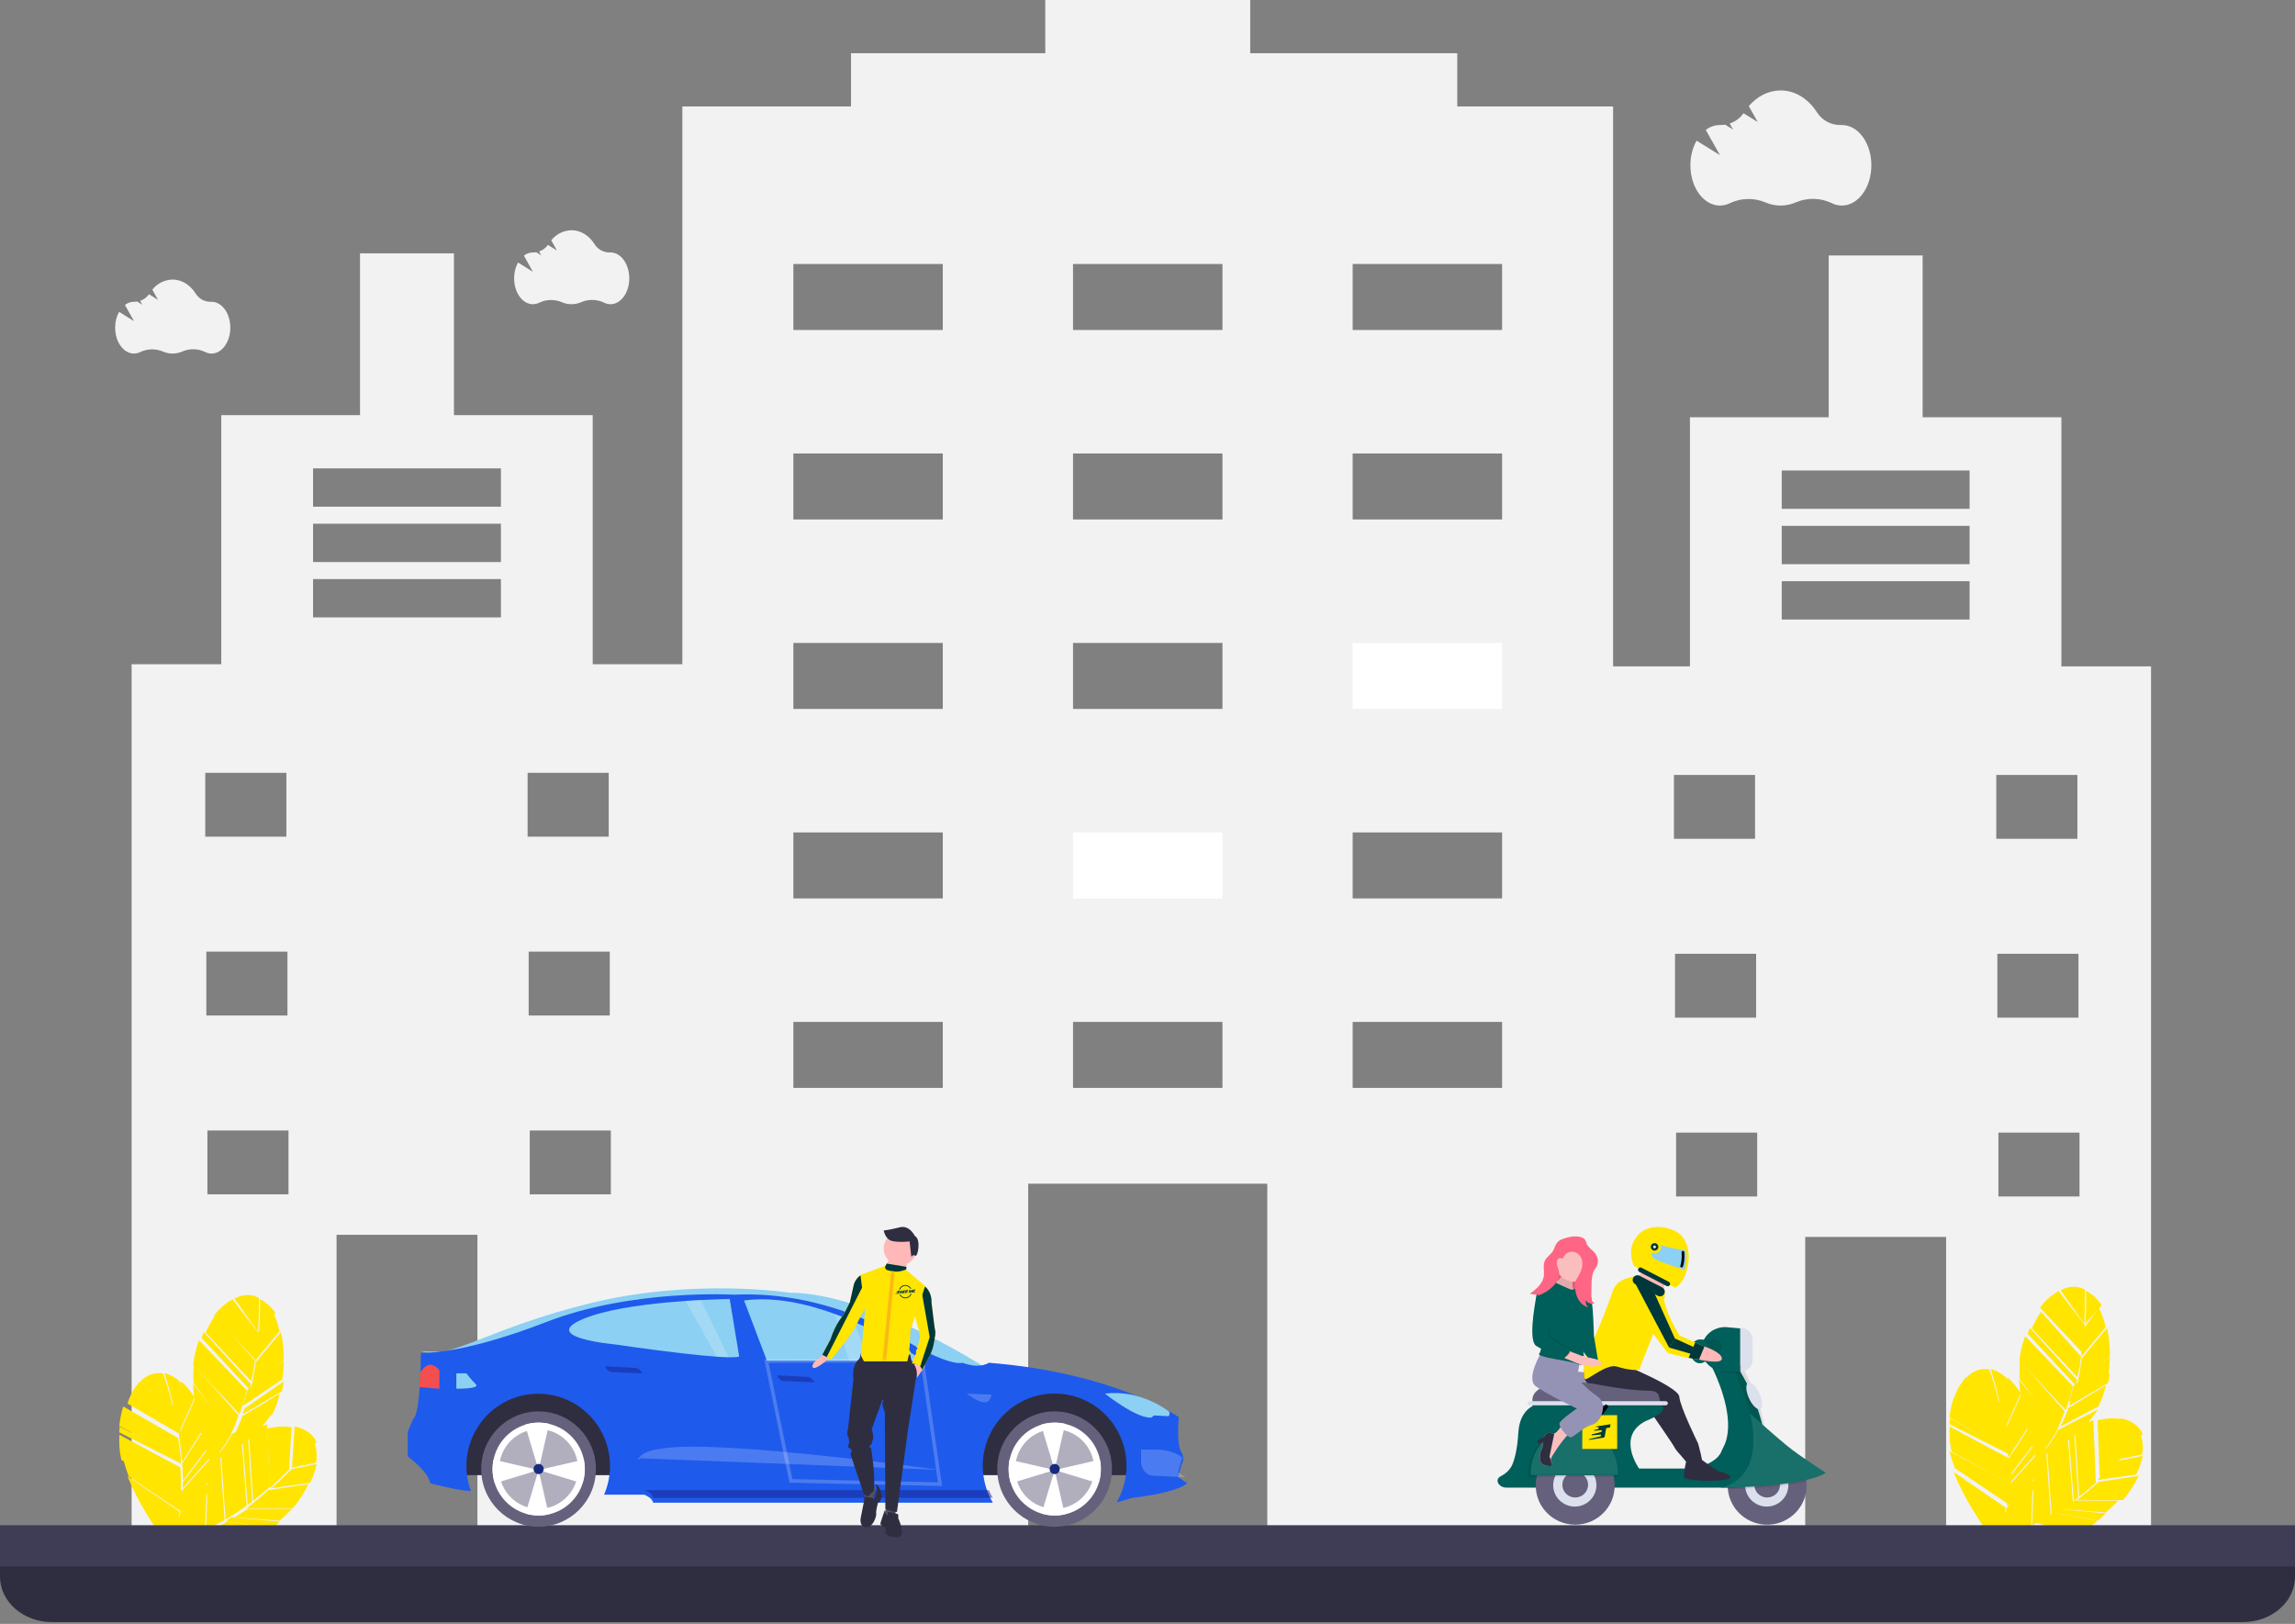 <?xml version="1.0" encoding="UTF-8"?>
<svg width="636px" height="450px" viewBox="0 0 636 450" version="1.1" xmlns="http://www.w3.org/2000/svg" xmlns:xlink="http://www.w3.org/1999/xlink">
    <rect x="0" y="0" width="636" height="450" fill="#808080" stroke="none"/>
    <!-- Generator: Sketch 58 (84663) - https://sketch.com -->
    <title>Group 18</title>
    <desc>Created with Sketch.</desc>
    <defs>
        <path d="M12.58,1.266 C12.165,1.266 10.878,2.153 8.511,1.672 C7.34,1.304 6.813,1.499 6.786,0.23 L0,2.69 L1.231,13.05 L0.137,25.113 L0.958,26.674 L12.998,26.674 C12.998,26.674 13.408,24.545 13.545,24.545 C13.682,24.545 13.956,24.119 13.819,23.977 C13.682,23.836 13.408,23.694 13.545,23.268 C13.682,22.842 13.819,18.159 13.819,18.159 L17.923,5.813 L12.58,1.266 Z" id="path-1"></path>
        <path d="M2.292,0 C2.292,0 4.215,3.774 5.371,3.72 C6.527,3.665 7.628,2.95 8.179,5.203 C8.729,7.455 8.068,6.851 8.729,8.17 C9.39,9.488 9.5,11.795 8.234,12.345 C6.968,12.894 5.812,12.949 5.757,12.345 C5.701,11.741 6.857,11.741 5.536,9.598 C4.215,7.455 1.408,3.555 0.252,3.17 C-0.904,2.786 2.292,0 2.292,0 Z" id="path-3"></path>
        <path d="M8.179,5.203 C8.729,7.455 8.068,6.851 8.729,8.17 C9.39,9.488 9.5,11.795 8.234,12.345 C6.968,12.894 5.812,12.949 5.757,12.345 C5.717,11.912 6.3,11.789 6.146,10.964 C6.262,10.72 6.389,10.454 6.525,10.166 L5.171,3.694 C5.24,3.714 5.307,3.723 5.371,3.72 C6.527,3.665 7.628,2.95 8.179,5.203 Z" id="path-5"></path>
    </defs>
    <g id="Page-1" stroke="none" stroke-width="1" fill="none" fill-rule="evenodd">
        <g id="TakeMe_Home" transform="translate(-322, -2912)">
            <g id="Registration" transform="translate(322, 2804)">
                <g id="Group-18" transform="translate(0, 108)">
                    <g id="Building" fill-rule="nonzero">
                        <rect id="Rectangle" fill="#FFFFFF" x="371.57" y="174.304" width="51.29" height="33.038"></rect>
                        <rect id="Rectangle" fill="#FFFFFF" x="291.785" y="224.43" width="51.29" height="33.038"></rect>
                        <path d="M571.261,184.659 L571.261,115.633 L532.808,115.633 L532.808,70.796 L506.779,70.796 L506.779,115.633 L468.326,115.633 L468.326,184.659 L447.029,184.659 L447.029,29.498 L403.844,29.498 L403.844,14.749 L346.461,14.749 L346.461,0 L289.669,0 L289.669,14.749 L235.835,14.749 L235.835,29.498 L189.101,29.498 L189.101,184.069 L164.254,184.069 L164.254,115.043 L125.802,115.043 L125.802,70.206 L99.772,70.206 L99.772,115.043 L61.319,115.043 L61.319,184.069 L36.473,184.069 L36.473,428.904 L93.265,428.904 L93.265,342.179 L132.309,342.179 L132.309,428.904 L284.937,428.904 L284.937,328.02 L351.194,328.02 L351.194,428.904 L443.48,428.904 L443.48,429.494 L500.272,429.494 L500.272,342.769 L539.316,342.769 L539.316,429.494 L596.108,429.494 L596.108,184.659 L571.261,184.659 Z M56.883,214.157 L79.363,214.157 L79.363,231.856 L56.883,231.856 L56.883,214.157 Z M57.178,263.714 L79.658,263.714 L79.658,281.413 L57.178,281.413 L57.178,263.714 Z M79.954,330.97 L57.474,330.97 L57.474,313.271 L79.954,313.271 L79.954,330.97 Z M138.816,171.09 L86.757,171.09 L86.757,160.47 L138.816,160.47 L138.816,171.09 Z M138.816,155.75 L86.757,155.75 L86.757,145.131 L138.816,145.131 L138.816,155.75 Z M138.816,140.411 L86.757,140.411 L86.757,129.792 L138.816,129.792 L138.816,140.411 Z M146.211,214.157 L168.691,214.157 L168.691,231.856 L146.211,231.856 L146.211,214.157 Z M146.507,263.714 L168.987,263.714 L168.987,281.413 L146.507,281.413 L146.507,263.714 Z M169.283,330.97 L146.803,330.97 L146.803,313.271 L169.283,313.271 L169.283,330.97 Z M261.273,301.472 L219.863,301.472 L219.863,283.183 L261.273,283.183 L261.273,301.472 Z M261.273,248.965 L219.863,248.965 L219.863,230.676 L261.273,230.676 L261.273,248.965 Z M261.273,196.458 L219.863,196.458 L219.863,178.169 L261.273,178.169 L261.273,196.458 Z M261.273,143.951 L219.863,143.951 L219.863,125.662 L261.273,125.662 L261.273,143.951 Z M261.273,91.444 L219.863,91.444 L219.863,73.156 L261.273,73.156 L261.273,91.444 Z M338.77,301.472 L297.36,301.472 L297.36,283.183 L338.77,283.183 L338.77,301.472 Z M338.77,248.965 L297.36,248.965 L297.36,230.676 L338.77,230.676 L338.77,248.965 Z M338.77,196.458 L297.36,196.458 L297.36,178.169 L338.77,178.169 L338.77,196.458 Z M338.77,143.951 L297.36,143.951 L297.36,125.662 L338.77,125.662 L338.77,143.951 Z M338.77,91.444 L297.36,91.444 L297.36,73.156 L338.77,73.156 L338.77,91.444 Z M416.267,301.472 L374.857,301.472 L374.857,283.183 L416.267,283.183 L416.267,301.472 Z M416.267,248.965 L374.857,248.965 L374.857,230.676 L416.267,230.676 L416.267,248.965 Z M416.267,196.458 L374.857,196.458 L374.857,178.169 L416.267,178.169 L416.267,196.458 Z M416.267,143.951 L374.857,143.951 L374.857,125.662 L416.267,125.662 L416.267,143.951 Z M416.267,91.444 L374.857,91.444 L374.857,73.156 L416.267,73.156 L416.267,91.444 Z M463.889,214.747 L486.369,214.747 L486.369,232.446 L463.889,232.446 L463.889,214.747 Z M464.185,264.304 L486.665,264.304 L486.665,282.003 L464.185,282.003 L464.185,264.304 Z M486.961,331.56 L464.481,331.56 L464.481,313.861 L486.961,313.861 L486.961,331.56 Z M545.823,171.679 L493.764,171.679 L493.764,161.06 L545.823,161.06 L545.823,171.679 Z M545.823,156.34 L493.764,156.34 L493.764,145.721 L545.823,145.721 L545.823,156.34 Z M545.823,141.001 L493.764,141.001 L493.764,130.382 L545.823,130.382 L545.823,141.001 Z M553.218,214.747 L575.698,214.747 L575.698,232.446 L553.218,232.446 L553.218,214.747 Z M553.514,264.304 L575.994,264.304 L575.994,282.003 L553.514,282.003 L553.514,264.304 Z M576.29,331.56 L553.81,331.56 L553.81,313.861 L576.29,313.861 L576.29,331.56 Z" id="Shape" fill="#F2F2F2"></path>
                        <path d="M71.442,369.229 C71.287,371.615 71.043,374.284 70.667,377.089 L77.468,368.91 L77.505,369.047 C77.089,367.078 76.42,365.183 75.516,363.418 L75.56,363.547 L71.442,369.229 Z" id="Path" fill="#FFE500"></path>
                        <path d="M71.806,369.114 L76.366,363.975 C75.396,362.408 73.993,361.083 72.288,360.127 C72.204,360.083 72.12,360.041 72.036,360 C72.061,360.607 72.181,364.17 71.806,369.114 Z" id="Path" fill="#FFE500"></path>
                        <path d="M67.834,390.206 C67.644,390.781 67.449,391.345 67.247,391.899 L78.065,385.576 L78.08,385.734 C78.306,384.751 78.495,383.768 78.645,382.785 L67.843,390.278 L67.834,390.206 Z" id="Path" fill="#FFE500"></path>
                        <path d="M69.527,385.063 L78.617,376.944 L78.643,377.096 C78.675,374.411 78.413,371.732 77.863,369.114 L70.879,377.503 C70.513,380.147 70.062,382.667 69.527,385.063 Z" id="Path" fill="#FFE500"></path>
                        <path d="M70.667,377.119 L59.588,364.697 L59.647,364.557 C58.606,366.03 57.715,367.606 56.989,369.259 L69.632,382.785 C70.065,380.811 70.403,378.899 70.667,377.119 Z" id="Path" fill="#FFE500"></path>
                        <path d="M56.362,369.824 L56.362,369.825 C56.402,369.733 56.437,369.633 56.477,369.543 L56.362,369.824 Z" id="Path" fill="#FFE500"></path>
                        <path d="M55.336,370.682 L55.222,370.964 C55.259,370.867 55.3,370.779 55.337,370.682 L55.336,370.682 Z" id="Path" fill="#FFE500"></path>
                        <path d="M69.527,383.538 L56.483,369.114 C56.263,369.639 56.052,370.178 55.849,370.733 L69.181,385.063 C69.302,384.552 69.417,384.043 69.527,383.538 Z" id="Path" fill="#FFE500"></path>
                        <path d="M78.203,382.417 C78.474,380.653 78.622,378.872 78.645,377.089 L68.566,385.125 C68.166,386.684 67.727,388.182 67.247,389.62 L78.181,382.264 L78.203,382.417 Z" id="Path" fill="#FFE500"></path>
                        <path d="M53.703,383.331 L63.893,397.595 C64.73,395.859 65.47,394.07 66.108,392.239 L53.674,378.228 C53.551,379.979 53.537,381.738 53.633,383.492 L53.703,383.331 Z" id="Path" fill="#FFE500"></path>
                        <path d="M71.717,359.751 L71.806,359.709 C69.615,358.492 67.242,358.623 64.968,359.857 L71.522,369.114 C71.875,363.62 71.719,359.806 71.717,359.751 Z" id="Path" fill="#FFE500"></path>
                        <path d="M66.975,392.949 C66.388,394.534 65.718,396.085 64.968,397.595 L75.246,392.121 L75.256,392.273 C76.031,390.927 76.636,389.485 77.058,387.982 C77.222,387.39 77.371,386.797 77.505,386.203 L67.156,392.448 C67.096,392.616 67.036,392.784 66.975,392.949 Z" id="Path" fill="#FFE500"></path>
                        <path d="M71.806,369.623 L64.478,360.135 L64.547,360 C62.449,361.157 60.647,362.742 59.269,364.642 L70.971,377.089 C71.377,374.424 71.639,371.889 71.806,369.623 Z" id="Path" fill="#FFE500"></path>
                        <path d="M66.398,391.893 C67.177,389.733 67.841,387.532 68.387,385.3 L55.166,371.392 C54.851,372.261 54.562,373.165 54.299,374.103 C53.933,375.449 53.689,376.825 53.57,378.216 L66.388,391.899 L66.398,391.893 Z" id="Path" fill="#FFE500"></path>
                        <path d="M80.784,407.149 C79.162,408.798 77.291,410.595 75.226,412.405 L85.925,410.885 L85.87,411.01 C86.761,409.292 87.399,407.46 87.763,405.57 L87.718,405.693 L80.784,407.149 Z" id="Path" fill="#FFE500"></path>
                        <path d="M87.225,400.111 C87.195,400.031 87.163,399.952 87.131,399.873 C86.746,400.351 84.468,403.141 80.925,406.709 L87.565,405.337 C87.917,403.596 87.8,401.798 87.225,400.111 L87.225,400.111 Z" id="Path" fill="#FFE500"></path>
                        <path d="M64.245,420.38 C63.724,420.738 63.205,421.084 62.688,421.416 L75.241,423.651 L75.15,423.797 C75.965,423.115 76.75,422.405 77.505,421.669 L64.205,420.449 L64.245,420.38 Z" id="Path" fill="#FFE500"></path>
                        <path d="M68.387,417.937 L81.126,417.963 L81.051,418.101 C82.787,416.01 84.275,413.716 85.484,411.266 L74.327,412.939 C72.338,414.762 70.358,416.428 68.387,417.937 Z" id="Path" fill="#FFE500"></path>
                        <path d="M64.968,420.449 L77.394,421.403 L77.315,421.519 C78.6,420.463 79.806,419.329 80.925,418.124 L68.694,418.101 C67.444,418.947 66.202,419.729 64.968,420.449 Z" id="Path" fill="#FFE500"></path>
                        <path d="M48.841,426.355 C48.933,426.263 49.03,426.163 49.125,426.065 C51.761,425.647 54.337,424.914 56.797,423.883 L57.148,414.611 C57.252,414.375 57.354,414.137 57.452,413.898 L57.078,423.766 C58.846,423.018 60.567,422.166 62.233,421.213 L61.032,403.976 C61.125,403.928 61.218,403.88 61.314,403.829 L62.513,421.044 L62.525,421.046 C64.536,419.879 66.483,418.605 68.357,417.23 L67.049,400.267 C67.142,400.2 67.234,400.134 67.327,400.065 L68.634,417.027 C69.049,416.721 69.457,416.413 69.859,416.104 L68.78,398.933 C68.873,398.858 68.965,398.782 69.057,398.706 L70.136,415.89 C71.796,414.602 73.337,413.302 74.732,412.056 L74.054,394.788 L74.195,394.715 C73.713,394.841 73.223,394.989 72.729,395.15 C73.658,394.095 74.493,392.962 75.226,391.763 L64.316,397.381 C63.561,398.809 62.711,400.186 61.773,401.502 C61.578,401.686 61.383,401.869 61.191,402.06 L61.205,402.266 C61.116,402.383 61.028,402.5 60.938,402.615 L60.918,402.337 C60.781,402.478 60.646,402.626 60.51,402.771 C61.892,401.054 63.104,399.209 64.131,397.261 L53.466,383.412 C53.539,384.65 53.661,385.896 53.817,387.132 C52.827,385.53 51.624,384.068 50.242,382.785 L50.326,382.892 L47.861,389.576 C48.433,391.864 49.001,394.446 49.475,397.198 L53.855,387.423 C53.875,387.576 53.896,387.727 53.917,387.879 L49.547,397.631 C49.98,400.213 50.289,402.707 50.476,405.114 L55.72,396.915 C55.75,397.033 55.78,397.151 55.81,397.267 L50.509,405.554 C50.625,407.16 50.684,408.72 50.688,410.235 L57.098,401.816 C57.133,401.927 57.166,402.035 57.199,402.141 L50.721,410.648 L50.689,410.583 C50.687,411.183 50.677,411.775 50.657,412.36 L57.888,404.257 C57.926,404.369 57.962,404.473 57.995,404.568 L50.638,412.812 C50.631,412.993 50.624,413.175 50.615,413.355 C50.529,415.077 50.349,416.793 50.075,418.496 L50.773,417.793 C50.641,418.066 50.512,418.335 50.387,418.6 L49.99,419 C49.944,419.26 49.892,419.515 49.842,419.77 C49.696,420.091 49.554,420.403 49.419,420.708 C49.55,420.123 49.672,419.536 49.777,418.942 L35.333,409.053 C39.101,418.648 46.197,427.775 46.651,428.354 C47.02,427.669 47.355,426.963 47.663,426.243 C47.752,426.235 47.842,426.226 47.931,426.217 C47.894,426.306 47.856,426.393 47.818,426.48 C47.773,426.485 47.727,426.492 47.683,426.497 C47.718,426.507 47.76,426.518 47.798,426.528 C47.581,427.031 47.356,427.526 47.115,428.004 C47.431,427.721 47.911,427.276 48.485,426.71 C51.881,427.573 61.031,429.418 68.865,426.692 L56.862,424.093 C54.293,425.176 51.599,425.936 48.841,426.355 Z M57.276,411.238 L57.564,410.948 L57.547,411.383 L57.259,411.673 L57.276,411.238 Z" id="Shape" fill="#FFE500"></path>
                        <path d="M87.655,399.679 L87.763,399.706 C86.688,397.332 84.51,395.87 81.644,395.316 L80.925,406.709 C85.084,402.741 87.619,399.722 87.655,399.679 Z" id="Path" fill="#FFE500"></path>
                        <path d="M62.654,421.812 C61.188,422.73 59.677,423.56 58.129,424.296 L69.695,427.079 L69.606,427.215 C71.07,426.634 72.461,425.85 73.746,424.883 C74.25,424.5 74.743,424.105 75.226,423.699 L63.115,421.519 C62.961,421.617 62.808,421.716 62.654,421.812 Z" id="Path" fill="#FFE500"></path>
                        <path d="M74.739,412.405 C76.737,410.62 78.547,408.847 80.116,407.223 L80.788,395.593 L80.925,395.532 C78.646,395.152 76.31,395.276 74.086,395.894 L74.739,412.405 Z" id="Path" fill="#FFE500"></path>
                        <path d="M50.151,383.216 C48.933,381.937 47.446,381.023 45.826,380.56 C45.748,380.54 45.669,380.523 45.591,380.506 C45.786,381.102 46.91,384.605 48.045,389.62 L50.151,383.216 Z" id="Path" fill="#FFE500"></path>
                        <path d="M49.349,398.489 L34.183,389.778 L34.196,389.62 C33.629,391.415 33.246,393.261 33.054,395.132 L50.151,404.43 C49.944,402.337 49.663,400.336 49.349,398.489 Z" id="Path" fill="#FFE500"></path>
                        <path d="M33.612,394.898 L33.613,394.899 C33.623,394.799 33.625,394.694 33.635,394.595 L33.612,394.898 Z" id="Path" fill="#FFE500"></path>
                        <path d="M33.634,396.874 L33.613,397.177 C33.617,397.074 33.63,396.977 33.635,396.874 L33.634,396.874 Z" id="Path" fill="#FFE500"></path>
                        <path d="M50.024,404.126 L33.176,395.316 C33.122,395.843 33.081,396.38 33.054,396.928 L50.151,405.57 C50.113,405.084 50.071,404.603 50.024,404.126 Z" id="Path" fill="#FFE500"></path>
                        <path d="M51.29,413.498 L34.194,404.43 C34.611,406.112 35.143,407.765 35.786,409.377 L35.809,409.204 L50.684,419.241 C51.003,417.34 51.205,415.422 51.29,413.498 Z" id="Path" fill="#FFE500"></path>
                        <path d="M45.234,380.691 L45.308,380.623 C42.826,380.171 40.575,381.054 38.753,382.951 L47.871,389.62 C46.554,384.304 45.253,380.742 45.234,380.691 Z" id="Path" fill="#FFE500"></path>
                        <path d="M48.561,390.018 L38.746,382.938 L38.767,382.785 C37.184,384.557 36.012,386.66 35.333,388.942 L50.151,397.595 C49.683,394.858 49.123,392.292 48.561,390.018 Z" id="Path" fill="#FFE500"></path>
                        <path d="M50.107,413.535 C50.191,411.241 50.153,408.943 49.993,406.652 L33.08,397.595 C33.045,398.518 33.045,399.467 33.08,400.44 C33.142,401.833 33.33,403.216 33.641,404.574 L50.099,413.544 L50.107,413.535 Z" id="Path" fill="#FFE500"></path>
                        <path d="M577.507,368.089 C577.351,370.476 577.108,373.145 576.731,375.949 L583.532,367.77 L583.57,367.907 C583.154,365.939 582.484,364.044 581.581,362.278 L581.624,362.408 L577.507,368.089 Z" id="Path" fill="#FFE500"></path>
                        <path d="M577.871,366.835 L582.43,361.697 C581.46,360.129 580.057,358.805 578.352,357.848 C578.269,357.804 578.185,357.763 578.101,357.722 C578.126,358.328 578.245,361.891 577.871,366.835 Z" id="Path" fill="#FFE500"></path>
                        <path d="M573.898,387.928 C573.709,388.502 573.513,389.066 573.312,389.62 L584.13,383.297 L584.145,383.456 C584.371,382.473 584.559,381.489 584.71,380.506 L573.908,388 L573.898,387.928 Z" id="Path" fill="#FFE500"></path>
                        <path d="M575.591,383.924 L584.681,375.805 L584.707,375.957 C584.739,373.272 584.477,370.593 583.928,367.975 L576.944,376.363 C576.577,379.007 576.126,381.528 575.591,383.924 Z" id="Path" fill="#FFE500"></path>
                        <path d="M576.731,375.98 L565.653,363.558 L565.712,363.418 C564.671,364.891 563.78,366.467 563.054,368.12 L575.696,381.646 C576.129,379.672 576.467,377.76 576.731,375.98 Z" id="Path" fill="#FFE500"></path>
                        <path d="M562.426,367.545 L562.427,367.546 C562.467,367.455 562.501,367.355 562.542,367.264 L562.426,367.545 Z" id="Path" fill="#FFE500"></path>
                        <path d="M575.591,382.398 L562.548,367.975 C562.327,368.499 562.116,369.039 561.914,369.593 L575.245,383.924 C575.367,383.413 575.482,382.904 575.591,382.398 Z" id="Path" fill="#FFE500"></path>
                        <path d="M561.401,369.543 L561.287,369.825 C561.323,369.728 561.365,369.64 561.401,369.543 L561.401,369.543 Z" id="Path" fill="#FFE500"></path>
                        <path d="M584.267,381.278 C584.538,379.513 584.686,377.733 584.71,375.949 L574.63,383.986 C574.231,385.545 573.791,387.043 573.312,388.481 L584.246,381.125 L584.267,381.278 Z" id="Path" fill="#FFE500"></path>
                        <path d="M559.768,382.192 L569.958,396.456 C570.795,394.72 571.534,392.931 572.172,391.1 L559.738,377.089 C559.615,378.84 559.601,380.599 559.697,382.352 L559.768,382.192 Z" id="Path" fill="#FFE500"></path>
                        <path d="M577.781,357.473 L577.871,357.431 C575.679,356.213 573.306,356.344 571.032,357.579 L577.587,366.835 C577.94,361.341 577.784,357.527 577.781,357.473 Z" id="Path" fill="#FFE500"></path>
                        <path d="M573.039,390.67 C572.453,392.255 571.783,393.806 571.032,395.316 L581.31,389.843 L581.321,389.995 C582.095,388.648 582.701,387.206 583.123,385.703 C583.286,385.112 583.435,384.519 583.57,383.924 L573.221,390.17 C573.16,390.337 573.101,390.505 573.039,390.67 Z" id="Path" fill="#FFE500"></path>
                        <path d="M577.871,367.345 L570.543,357.857 L570.611,357.722 C568.514,358.878 566.711,360.464 565.333,362.364 L577.036,374.81 C577.441,372.146 577.703,369.611 577.871,367.345 Z" id="Path" fill="#FFE500"></path>
                        <path d="M572.462,390.754 C573.241,388.594 573.905,386.393 574.452,384.16 L561.23,370.253 C560.916,371.122 560.627,372.025 560.363,372.964 C559.998,374.309 559.754,375.686 559.634,377.077 L572.452,390.759 L572.462,390.754 Z" id="Path" fill="#FFE500"></path>
                        <path d="M586.849,404.871 C585.227,406.519 583.355,408.317 581.29,410.127 L591.989,408.607 L591.934,408.732 C592.826,407.014 593.463,405.182 593.828,403.291 L593.783,403.415 L586.849,404.871 Z" id="Path" fill="#FFE500"></path>
                        <path d="M593.29,397.833 C593.26,397.752 593.228,397.673 593.195,397.595 C592.811,398.073 590.533,400.862 586.989,404.43 L593.629,403.059 C593.981,401.317 593.864,399.519 593.29,397.833 L593.29,397.833 Z" id="Path" fill="#FFE500"></path>
                        <path d="M570.309,418.101 C569.788,418.46 569.27,418.805 568.753,419.137 L581.306,421.372 L581.215,421.519 C582.029,420.836 582.814,420.127 583.57,419.39 L570.27,418.17 L570.309,418.101 Z" id="Path" fill="#FFE500"></path>
                        <path d="M575.591,415.658 L588.33,415.685 L588.255,415.823 C589.991,413.732 591.479,411.437 592.688,408.987 L581.531,410.66 C579.543,412.483 577.563,414.149 575.591,415.658 Z" id="Path" fill="#FFE500"></path>
                        <path d="M571.032,418.17 L583.459,419.124 L583.379,419.241 C584.665,418.184 585.871,417.05 586.989,415.845 L574.759,415.823 C573.508,416.668 572.266,417.451 571.032,418.17 Z" id="Path" fill="#FFE500"></path>
                        <path d="M554.906,425.216 C554.997,425.123 555.094,425.023 555.19,424.925 C557.826,424.507 560.401,423.775 562.861,422.744 L563.213,413.472 C563.317,413.236 563.418,412.998 563.516,412.759 L563.143,422.627 C564.911,421.879 566.632,421.027 568.297,420.074 L567.097,402.837 C567.19,402.789 567.283,402.74 567.379,402.69 L568.578,419.905 L568.589,419.907 C570.601,418.74 572.547,417.466 574.421,416.091 L573.114,399.128 C573.206,399.061 573.299,398.995 573.391,398.926 L574.699,415.887 C575.113,415.582 575.521,415.274 575.923,414.965 L574.845,397.794 C574.937,397.719 575.029,397.643 575.122,397.566 L576.201,414.751 C577.86,413.463 579.402,412.163 580.796,410.917 L580.118,393.649 L580.259,393.576 C579.777,393.701 579.288,393.85 578.794,394.011 C579.723,392.956 580.558,391.823 581.29,390.624 L570.38,396.242 C569.625,397.67 568.776,399.047 567.838,400.363 C567.643,400.546 567.448,400.729 567.256,400.921 L567.27,401.127 C567.181,401.243 567.092,401.361 567.002,401.476 L566.983,401.198 C566.845,401.338 566.711,401.487 566.575,401.631 C567.956,399.915 569.169,398.07 570.196,396.122 L559.531,382.273 C559.603,383.511 559.725,384.757 559.881,385.993 C558.891,384.391 557.689,382.928 556.306,381.646 L556.39,381.752 L553.926,388.437 C554.497,390.724 555.065,393.306 555.539,396.059 L559.919,386.284 C559.939,386.436 559.96,386.588 559.981,386.74 L555.612,396.492 C556.044,399.074 556.354,401.568 556.54,403.975 L561.785,395.776 C561.815,395.894 561.845,396.012 561.875,396.128 L556.574,404.415 C556.689,406.02 556.749,407.581 556.752,409.095 L563.163,400.677 C563.197,400.788 563.231,400.895 563.264,401.002 L556.785,409.509 L556.754,409.444 C556.752,410.044 556.741,410.636 556.721,411.221 L563.952,403.117 C563.991,403.23 564.026,403.334 564.059,403.429 L556.703,411.673 C556.695,411.854 556.689,412.036 556.679,412.215 C556.593,413.938 556.413,415.654 556.14,417.357 L556.838,416.653 C556.705,416.926 556.577,417.195 556.451,417.461 L556.054,417.861 C556.009,418.121 555.957,418.375 555.907,418.631 C555.76,418.951 555.619,419.264 555.483,419.569 C555.614,418.984 555.737,418.396 555.841,417.803 L541.398,407.914 C545.166,417.509 552.262,426.636 552.716,427.215 C553.085,426.53 553.42,425.824 553.727,425.104 C553.817,425.096 553.906,425.087 553.996,425.078 C553.959,425.166 553.92,425.253 553.883,425.341 C553.838,425.346 553.792,425.353 553.747,425.358 C553.782,425.367 553.824,425.379 553.862,425.389 C553.645,425.892 553.421,426.387 553.18,426.864 C553.495,426.582 553.975,426.136 554.549,425.571 C557.946,426.434 567.095,428.279 574.929,425.553 L562.926,422.954 C560.358,424.037 557.663,424.796 554.906,425.216 Z M563.34,410.099 L563.628,409.809 L563.612,410.243 L563.324,410.533 L563.34,410.099 Z" id="Shape" fill="#FFE500"></path>
                        <path d="M593.72,397.4 L593.828,397.427 C592.753,395.053 590.574,393.591 587.709,393.038 L586.989,404.43 C591.149,400.462 593.684,397.443 593.72,397.4 Z" id="Path" fill="#FFE500"></path>
                        <path d="M568.719,419.533 C567.252,420.452 565.742,421.281 564.194,422.018 L575.759,424.8 L575.671,424.937 C577.134,424.356 578.525,423.572 579.811,422.604 C580.314,422.221 580.807,421.827 581.29,421.421 L569.179,419.241 C569.026,419.338 568.872,419.438 568.719,419.533 Z" id="Path" fill="#FFE500"></path>
                        <path d="M581.944,410.127 C583.941,408.341 585.751,406.569 587.32,404.944 L587.992,393.315 L588.129,393.253 C585.85,392.873 583.515,392.997 581.29,393.616 L581.944,410.127 Z" id="Path" fill="#FFE500"></path>
                        <path d="M556.215,382.077 C554.998,380.797 553.51,379.884 551.891,379.421 C551.812,379.401 551.734,379.384 551.656,379.367 C551.851,379.962 552.975,383.465 554.109,388.481 L556.215,382.077 Z" id="Path" fill="#FFE500"></path>
                        <path d="M556.554,396.211 L541.387,387.5 L541.401,387.342 C540.833,389.136 540.45,390.983 540.258,392.854 L557.355,402.152 C557.149,400.059 556.867,398.058 556.554,396.211 Z" id="Path" fill="#FFE500"></path>
                        <path d="M539.698,394.595 L539.677,394.899 C539.682,394.795 539.694,394.698 539.699,394.596 L539.698,394.595 Z" id="Path" fill="#FFE500"></path>
                        <path d="M539.677,393.759 L539.678,393.759 C539.687,393.66 539.69,393.555 539.7,393.456 L539.677,393.759 Z" id="Path" fill="#FFE500"></path>
                        <path d="M557.229,401.847 L540.38,393.038 C540.326,393.565 540.285,394.102 540.258,394.649 L557.355,403.291 C557.318,402.805 557.276,402.324 557.229,401.847 Z" id="Path" fill="#FFE500"></path>
                        <path d="M557.355,411.219 L540.258,402.152 C540.676,403.834 541.208,405.486 541.851,407.098 L541.873,406.925 L556.748,416.962 C557.067,415.061 557.27,413.144 557.355,411.219 L557.355,411.219 Z" id="Path" fill="#FFE500"></path>
                        <path d="M551.299,379.551 L551.373,379.483 C548.89,379.032 546.64,379.915 544.817,381.812 L553.935,388.481 C552.619,383.165 551.318,379.603 551.299,379.551 Z" id="Path" fill="#FFE500"></path>
                        <path d="M554.626,388.879 L544.81,381.799 L544.831,381.646 C543.249,383.418 542.076,385.521 541.398,387.803 L556.215,396.456 C555.747,393.719 555.188,391.153 554.626,388.879 Z" id="Path" fill="#FFE500"></path>
                        <path d="M557.311,411.257 C557.396,408.962 557.358,406.664 557.197,404.374 L540.285,395.316 C540.249,396.24 540.249,397.188 540.284,398.162 C540.346,399.554 540.534,400.938 540.846,402.295 L557.303,411.266 L557.311,411.257 Z" id="Path" fill="#FFE500"></path>
                        <path d="M0,429 L636,429 L636,436.93 C636,443.876 629.539,449.506 621.569,449.506 L14.431,449.506 C6.461,449.506 0,443.876 0,436.93 L0,429 Z" id="Path" fill="#2F2E41"></path>
                        <rect id="Rectangle" fill="#3F3D56" x="0" y="422.658" width="636" height="11.392"></rect>
                        <path d="M470.16,38.98 L476.647,42.993 L472.708,36.007 C473.824,35.138 475.204,34.658 476.631,34.641 C476.666,34.641 476.7,34.641 476.735,34.642 C477.186,34.649 477.636,34.616 478.081,34.545 L480.279,35.905 L479.337,34.233 C480.894,33.703 482.24,32.706 483.182,31.385 L487.117,33.82 L484.631,29.411 C486.932,26.716 490.034,25.063 493.446,25.063 C497.538,25.063 501.182,27.437 503.535,31.137 C504.951,33.39 507.496,34.729 510.204,34.645 C510.277,34.642 510.35,34.641 510.424,34.641 C514.941,34.641 518.602,39.638 518.602,45.801 C518.602,51.965 514.941,56.962 510.424,56.962 C509.431,56.958 508.453,56.72 507.575,56.266 C504.463,54.791 500.845,54.722 497.676,56.077 C495.001,57.25 491.941,57.257 489.261,56.096 C486.117,54.767 482.537,54.834 479.449,56.281 C478.579,56.725 477.613,56.959 476.631,56.962 C472.114,56.962 468.452,51.965 468.452,45.801 C468.426,43.424 469.013,41.078 470.16,38.98 L470.16,38.98 Z" id="Path" fill="#F2F2F2"></path>
                        <path d="M143.56,72.744 L147.688,75.324 L145.182,70.833 C145.892,70.274 146.77,69.965 147.678,69.954 C147.7,69.954 147.722,69.955 147.745,69.955 C148.031,69.96 148.318,69.939 148.601,69.893 L150,70.767 L149.4,69.692 C150.391,69.352 151.248,68.711 151.847,67.862 L154.351,69.427 L152.769,66.592 C154.118,64.877 156.178,63.851 158.379,63.797 C160.982,63.797 163.302,65.324 164.799,67.702 C165.7,69.15 167.32,70.011 169.043,69.957 C169.089,69.955 169.136,69.954 169.183,69.954 C172.057,69.954 174.387,73.167 174.387,77.129 C174.387,81.092 172.057,84.304 169.183,84.304 C168.551,84.301 167.929,84.148 167.37,83.856 C165.39,82.908 163.087,82.863 161.071,83.735 C159.368,84.489 157.421,84.494 155.715,83.747 C153.715,82.893 151.437,82.936 149.472,83.866 C148.918,84.152 148.303,84.302 147.678,84.304 C144.804,84.304 142.474,81.092 142.474,77.129 C142.457,75.601 142.831,74.093 143.56,72.744 Z" id="Path" fill="#F2F2F2"></path>
                        <path d="M33.001,86.415 L37.129,88.995 L34.623,84.503 C35.333,83.945 36.211,83.636 37.119,83.625 C37.141,83.625 37.163,83.626 37.185,83.626 C37.472,83.63 37.759,83.61 38.042,83.564 L39.441,84.438 L38.841,83.363 C39.832,83.023 40.689,82.382 41.288,81.533 L43.792,83.098 L42.21,80.263 C43.559,78.548 45.619,77.522 47.82,77.468 C50.423,77.468 52.743,78.995 54.24,81.373 C55.141,82.821 56.761,83.682 58.484,83.628 C58.53,83.626 58.577,83.625 58.624,83.625 C61.498,83.625 63.828,86.838 63.828,90.8 C63.828,94.762 61.498,97.975 58.624,97.975 C57.991,97.972 57.369,97.819 56.811,97.527 C54.831,96.579 52.528,96.534 50.512,97.406 C48.809,98.16 46.862,98.164 45.156,97.418 C43.156,96.563 40.878,96.607 38.913,97.537 C38.359,97.822 37.744,97.972 37.119,97.975 C34.245,97.975 31.915,94.762 31.915,90.8 C31.898,89.272 32.272,87.763 33.001,86.415 L33.001,86.415 Z" id="Path" fill="#F2F2F2"></path>
                    </g>
                    <g id="Car" transform="translate(113, 340)">
                        <g id="Group-19">
                            <g id="undraw_by_my_car_ttge" transform="translate(108, 50.516) scale(-1, 1) translate(-108, -50.516) translate(0, 17.016)">
                                <g id="Group-3">
                                    <path d="M56.622,21.545 C56.622,21.545 88.279,1.212 110.165,1.212 C110.165,1.212 136.515,-2.914 165.175,4.059 C193.836,11.032 204.422,20.074 212.369,17.419 L178.986,18.402 L56.622,21.545 Z" id="Path" fill="#8CD0F3" fill-rule="nonzero"></path>
                                    <path d="M56.622,22.446 C56.622,22.446 88.279,2.113 110.165,2.113 C110.165,2.113 136.515,-2.013 165.175,4.96 C193.836,11.934 204.422,20.975 212.369,18.32 L178.986,19.303 L56.622,22.446 Z" id="Path" fill="#8CD0F3" fill-rule="nonzero" opacity="0.1"></path>
                                    <polygon id="Path" fill="#2F2E41" fill-rule="nonzero" points="205.837 51.764 12.766 51.764 18.074 30.383 50.906 21.608 205.837 25.701"></polygon>
                                    <path d="M216,39.756 L216,46.58 C216,46.58 210.268,50.76 209.747,54.033 C209.747,54.033 201.539,56.129 199.195,56.129 C198.982,56.129 198.75,56.129 198.507,56.153 C198.873,55.165 199.159,54.15 199.363,53.116 C200.935,45.179 197.596,37.072 190.904,32.575 C184.211,28.079 175.483,28.079 168.79,32.575 C162.098,37.072 158.759,45.179 160.331,53.116 C160.608,54.515 161.032,55.879 161.598,57.187 L150.468,57.187 C150.468,57.187 150.366,57.223 150.198,57.296 C149.602,57.567 148.195,58.284 147.992,59.41 L55.758,59.41 L53.868,59.394 C54.269,58.716 54.63,58.015 54.948,57.293 C55.54,55.957 55.981,54.557 56.26,53.121 C57.757,45.641 54.895,37.955 48.88,33.303 C42.864,28.65 34.741,27.839 27.933,31.212 C21.125,34.585 16.816,41.555 16.821,49.185 C16.821,50.504 16.949,51.82 17.204,53.113 C17.64,55.303 18.437,57.404 19.564,59.329 C18.247,59.006 15.371,58.088 15.371,58.088 C15.371,58.088 3.127,56.78 0,54.017 L0.472,53.688 L2.476,52.312 L1.563,48.784 C1.453,48.635 1.362,48.472 1.293,48.301 C1.05,47.711 0.837,46.618 1.696,45.244 C2.997,43.149 2.346,35.684 2.346,35.684 C2.346,35.684 20.064,23.375 54.977,20.622 C54.977,20.622 55.812,21.274 57.534,21.409 C58.701,21.504 60.275,21.361 62.276,20.622 C62.276,20.622 65.14,21.931 77.395,14.86 C77.395,14.86 98.242,0.452 125.601,1.766 C125.601,1.766 153.741,0.061 177.711,9.366 C188.042,13.372 195.901,15.508 201.504,16.638 C206.677,17.683 209.925,17.875 211.413,17.892 L211.445,17.892 C211.931,17.892 212.22,17.892 212.323,17.892 L212.366,17.892 C212.366,17.892 212.366,21.01 212.53,24.694 L212.53,24.713 C212.59,25.994 212.671,27.343 212.784,28.654 L212.784,28.735 C213.097,32.386 213.637,35.703 214.574,36.36 L216,39.756 Z" id="Path" fill="#1E5AEC" fill-rule="nonzero"></path>
                                    <path d="M5.162,34.034 C5.162,34.034 13.011,27.878 22.783,29.189 C22.783,29.189 13.892,36.263 9.885,35.804 L9.202,35.215 L5.152,35.443 C5.152,35.443 4.547,34.493 5.162,34.034 Z" id="Path" fill="#8CD0F3" fill-rule="nonzero"></path>
                                    <path d="M12.782,44.685 L12.782,48.32 C12.782,48.32 12.512,51.791 9.393,51.922 L0.483,52.364 L2.484,50.988 L1.571,47.459 C1.461,47.312 1.37,47.15 1.301,46.979 C2.111,46.23 4.02,44.965 7.903,44.693 L12.782,44.685 Z" id="Path" fill="#FFFFFF" fill-rule="nonzero" opacity="0.2"></path>
                                    <path d="M54.243,29.452 L61.082,29.181 C61.082,29.181 58.315,31.374 56.36,31.572 C54.405,31.77 54.243,29.452 54.243,29.452 Z" id="Path" fill="#FFFFFF" fill-rule="nonzero" opacity="0.2"></path>
                                    <path d="M68.639,50.309 C68.639,50.309 130.488,41.664 145.438,44.414 C145.438,44.414 149.834,44.71 151.497,46.477 C153.16,48.244 151.497,47.098 151.497,47.098 L68.639,50.309 Z" id="Path" fill="#FFFFFF" fill-rule="nonzero" opacity="0.2"></path>
                                    <path d="M103.261,26.046 C103.261,26.046 104.044,24.572 105.314,24.539 L113.554,24.113 C113.554,24.113 113.424,25.259 111.958,25.685 L103.261,26.046 Z" id="Path" fill="#18218A" fill-rule="nonzero" opacity="0.5"></path>
                                    <path d="M150.944,23.557 C150.944,23.557 151.726,22.083 152.995,22.05 L161.236,21.613 C161.236,21.613 161.106,22.759 159.64,23.185 L150.944,23.557 Z" id="Path" fill="#18218A" fill-rule="nonzero" opacity="0.5"></path>
                                    <path d="M122.807,3.362 L116.483,20.033 L93.685,20.058 L87.815,20.058 L82.709,20.058 L78.295,20.058 L73.294,20.058 C73.294,20.058 76.34,17.81 81.246,14.947 C82.866,13.997 84.704,12.982 86.7,11.961 C88.536,11.016 90.512,10.061 92.588,9.154 C94.208,8.438 95.915,7.748 97.659,7.105 C105.567,4.198 114.456,2.246 122.807,3.362 Z" id="Path" fill="#8CD0F3" fill-rule="nonzero"></path>
                                    <path d="M158.63,15.536 C158.63,15.536 149.105,16.955 140.014,18.006 C136.539,18.408 133.129,18.755 130.337,18.948 L129.948,18.975 C128.868,19.045 127.867,19.092 127.016,19.108 C125.666,19.132 124.656,19.073 124.151,18.91 L126.778,2.963 C126.778,2.963 130.018,2.998 134.811,3.234 L135.859,3.291 C136.855,3.348 137.905,3.413 139.001,3.489 C140.567,3.598 142.217,3.728 143.918,3.886 C152.131,4.643 161.436,6.003 167.327,8.451 C179.863,13.668 158.63,15.536 158.63,15.536 Z" id="Path" fill="#8CD0F3" fill-rule="nonzero"></path>
                                    <path d="M202.532,23.557 L202.532,27.813 C202.532,27.813 195.693,27.91 197.159,26.537 C198.108,25.625 198.97,24.625 199.732,23.551 L202.532,23.557 Z" id="Path" fill="#8CD0F3" fill-rule="nonzero"></path>
                                    <path d="M212.779,27.378 L207.225,27.815 L207.225,22.699 C207.225,22.699 209.798,19.064 212.371,23.093 L212.52,23.329 L212.779,27.378 Z" id="Path" fill="#F44E4E" fill-rule="nonzero"></path>
                                    <ellipse id="Oval" fill="#65617D" fill-rule="nonzero" cx="36.739" cy="50.086" rx="15.895" ry="15.979"></ellipse>
                                    <path d="M49.488,50.073 C49.5,56.921 44.173,62.577 37.371,62.938 C30.568,63.299 24.678,58.239 23.972,51.428 C23.266,44.617 27.993,38.445 34.723,37.389 C41.453,36.333 47.826,40.764 49.218,47.467 C49.396,48.324 49.487,49.197 49.488,50.073 L49.488,50.073 Z" id="Path" fill="#FFFFFF" fill-rule="nonzero"></path>
                                    <ellipse id="Oval" fill="#65617D" fill-rule="nonzero" opacity="0.5" cx="36.72" cy="50.07" rx="10.959" ry="11.045"></ellipse>
                                    <path d="M40.387,37.742 L40.387,38.208 L36.739,50.35 L33.812,37.541 C35.984,37.032 38.25,37.101 40.387,37.742 L40.387,37.742 Z" id="Path" fill="#FFFFFF" fill-rule="nonzero"></path>
                                    <path d="M40.36,62.41 C38.27,63.032 36.058,63.108 33.931,62.632 L36.736,50.35 L40.36,62.41 Z" id="Path" fill="#FFFFFF" fill-rule="nonzero"></path>
                                    <path d="M49.488,50.073 C49.49,51.412 49.284,52.744 48.878,54.019 L48.827,54.019 L36.75,50.352 L49.24,47.47 C49.41,48.327 49.493,49.199 49.488,50.073 Z" id="Path" fill="#FFFFFF" fill-rule="nonzero"></path>
                                    <path d="M36.739,50.35 L24.662,54.017 L24.567,54.017 C23.895,51.897 23.775,49.639 24.219,47.459 L36.739,50.35 Z" id="Path" fill="#FFFFFF" fill-rule="nonzero"></path>
                                    <ellipse id="Oval" fill="#182A7C" fill-rule="nonzero" cx="36.72" cy="50.07" rx="1.401" ry="1.409"></ellipse>
                                    <ellipse id="Oval" fill="#65617D" fill-rule="nonzero" cx="179.75" cy="50.086" rx="15.895" ry="15.979"></ellipse>
                                    <path d="M192.502,50.073 C192.514,56.921 187.186,62.577 180.384,62.938 C173.582,63.299 167.691,58.239 166.986,51.428 C166.28,44.617 171.007,38.445 177.737,37.389 C184.467,36.333 190.84,40.764 192.232,47.467 C192.41,48.324 192.5,49.197 192.502,50.073 L192.502,50.073 Z" id="Path" fill="#FFFFFF" fill-rule="nonzero"></path>
                                    <ellipse id="Oval" fill="#65617D" fill-rule="nonzero" opacity="0.5" cx="179.734" cy="50.07" rx="10.959" ry="11.045"></ellipse>
                                    <path d="M183.398,37.742 L183.398,38.208 L179.75,50.35 L176.823,37.541 C178.995,37.032 181.261,37.101 183.398,37.742 L183.398,37.742 Z" id="Path" fill="#FFFFFF" fill-rule="nonzero"></path>
                                    <path d="M183.373,62.41 C181.284,63.032 179.071,63.108 176.945,62.632 L179.75,50.35 L183.373,62.41 Z" id="Path" fill="#FFFFFF" fill-rule="nonzero"></path>
                                    <path d="M192.502,50.073 C192.504,51.412 192.298,52.744 191.892,54.019 L191.83,54.019 L179.75,50.35 L192.24,47.467 C192.415,48.325 192.502,49.198 192.502,50.073 L192.502,50.073 Z" id="Path" fill="#FFFFFF" fill-rule="nonzero"></path>
                                    <path d="M179.75,50.35 L167.673,54.017 L167.578,54.017 C166.906,51.897 166.786,49.639 167.23,47.459 L179.75,50.35 Z" id="Path" fill="#FFFFFF" fill-rule="nonzero"></path>
                                    <ellipse id="Oval" fill="#182A7C" fill-rule="nonzero" cx="179.734" cy="50.07" rx="1.401" ry="1.409"></ellipse>
                                    <path d="M86.702,11.977 L82.709,20.069 L78.295,20.069 L81.246,14.963 C82.874,14.013 84.707,13.001 86.702,11.977 Z" id="Path" fill="#FFFFFF" fill-rule="nonzero" opacity="0.2"></path>
                                    <path d="M97.659,7.121 L93.682,20.061 L87.812,20.061 L92.591,9.165 C94.222,8.454 95.918,7.77 97.659,7.121 Z" id="Path" fill="#FFFFFF" fill-rule="nonzero" opacity="0.2"></path>
                                    <path d="M139.007,3.503 L130.343,18.95 L129.954,18.978 C128.874,19.048 127.872,19.094 127.022,19.111 L134.816,3.251 L135.864,3.308 C136.847,3.362 137.905,3.427 139.007,3.503 Z" id="Path" fill="#FFFFFF" fill-rule="nonzero" opacity="0.2"></path>
                                    <polygon id="Path" stroke="#FFFFFF" opacity="0.2" points="73.445 20.014 68.499 54.267 109.812 53.358 116.594 20.164"></polygon>
                                    <path d="M150.201,55.933 C149.604,56.205 148.198,56.922 147.995,58.048 L55.758,58.048 L53.868,58.032 C54.269,57.354 54.63,56.652 54.948,55.931 L150.201,55.933 Z" id="Path" fill="#18218A" fill-rule="nonzero" opacity="0.5"></path>
                                </g>
                            </g>
                            <g id="undraw_close_tab_uk6g" transform="translate(112.136, 0)">
                                <path d="M23.438,73.727 L22.943,80.364 L20.716,80.941 L20.221,79.21 C20.221,79.21 21.087,74.449 21.087,73.583 L23.438,73.727 Z" id="Path" fill="#525161" fill-rule="nonzero"></path>
                                <path d="M16.12,69.444 C16.12,69.444 17.056,72.387 17.407,72.681 C17.759,72.976 16.354,76.802 16.354,76.802 L14.247,76.361 C14.247,76.361 14.949,73.27 14.364,71.504 L16.12,69.444 Z" id="Path" fill="#525161" fill-rule="nonzero"></path>
                                <path d="M17.48,71.283 C17.48,71.283 18.492,71.625 18.897,73.128 C19.302,74.63 19.302,74.767 19.302,74.767 L18.627,76.269 L18.222,76.269 C18.222,76.269 17.548,78.592 17.683,79.411 C17.818,80.231 16.738,83.373 14.849,83.236 C12.959,83.1 13.364,80.777 13.364,80.777 L14.309,75.996 C14.309,75.996 14.309,74.767 14.579,74.767 C14.849,74.767 17.008,75.177 17.008,75.177 L17.008,75.586 C17.008,75.586 18.56,73.469 17.48,71.283 Z" id="Path" fill="#2F2E41" fill-rule="nonzero"></path>
                                <path d="M20.906,79.773 L20.906,78.943 C20.906,78.943 23.794,79.358 23.794,79.773 L23.794,80.742 C23.794,80.742 26.27,86 23.519,86 C20.768,86 20.218,84.893 20.218,84.893 L20.218,83.371 C20.218,83.371 18.843,82.679 18.843,82.264 C18.843,81.849 20.185,78.182 20.185,78.182 C20.185,78.182 20.218,80.327 20.906,79.773 Z" id="Path" fill="#2F2E41" fill-rule="nonzero"></path>
                                <ellipse id="Oval" fill="#FFB8B8" fill-rule="nonzero" cx="24.357" cy="5.979" rx="4.596" ry="4.599"></ellipse>
                                <path d="M26.196,10.161 C26.196,10.161 25.636,12.866 25.636,13.151 C25.636,13.435 22.979,14.717 22.979,14.717 L20.601,14.29 L19.762,11.727 C19.762,11.727 21.16,9.592 21.16,8.738 L26.196,10.161 Z" id="Path" fill="#FFB8B8" fill-rule="nonzero"></path>
                                <path d="M25.957,11.037 C26.329,11.037 25.636,12.866 25.636,13.151 C25.636,13.435 22.979,14.717 22.979,14.717 L20.601,14.29 L19.762,11.727 C19.762,11.727 20.077,11.037 20.601,10.161 L25.957,11.037 Z" id="Path" fill="#00373A" fill-rule="nonzero"></path>
                                <path d="M31.251,38.506 L28.935,41.85 C28.935,41.85 28.549,38.366 28.034,38.227 L29.321,37.251 L31.251,38.506 Z" id="Path" fill="#FFB8B8" fill-rule="nonzero"></path>
                                <path d="M3.253,35.412 C3.253,35.412 -0.372,37.468 0.031,38.798 C0.434,40.129 4.596,36.5 4.596,36.379 C4.596,36.258 3.253,35.412 3.253,35.412 Z" id="Path" fill="#FFB8B8" fill-rule="nonzero"></path>
                                <path d="M26.815,35.368 L27.096,35.368 L27.516,37.311 C27.516,37.311 29.761,39.254 28.639,42.307 L26.394,56.878 L23.438,78.966 L22.585,78.966 L20.221,78.182 L20.08,51.327 C20.08,51.327 19.098,49.246 19.519,48.552 C19.94,47.858 19.379,47.997 19.379,47.997 L16.432,56.046 C16.432,56.046 17.415,58.682 16.432,59.515 C16.432,59.515 16.573,59.931 16.432,60.07 C16.292,60.209 15.591,60.764 15.871,61.042 C16.152,61.319 16.292,61.042 16.292,61.458 C16.292,61.874 17.565,68.682 17.004,73.123 L15.394,74.718 L14.247,74.023 L10.54,62.984 C10.54,62.984 11.241,61.735 10.54,61.458 C9.838,61.18 9.698,60.903 9.978,60.486 C10.259,60.07 10.259,58.682 9.838,57.988 C9.417,57.295 9.838,56.184 9.838,56.184 L11.381,42.168 C11.381,42.168 10.68,38.421 13.065,36.478 L13.486,34.952 C13.486,34.952 16.994,37.45 26.815,35.368 Z" id="Path" fill="#2F2E41" fill-rule="nonzero"></path>
                                <path d="M28.357,2.475 C28.357,2.475 26.931,-0.604 24.198,0.106 C21.466,0.817 19.762,0.984 19.762,0.984 C19.762,0.984 20.159,3.422 22.06,3.896 C23.961,4.37 26.931,4.015 26.931,4.015 L27.406,8.278 C27.406,8.278 27.941,7.508 28.535,7.982 C29.129,8.456 30.258,3.422 28.357,2.475 Z" id="Path" fill="#2F2E41" fill-rule="nonzero"></path>
                                <g id="Rectangle-+-Rectangle-Mask" transform="translate(27.574, 16.096)" fill-rule="nonzero">
                                    <path d="M1.573,0.46 L3.717,0.46 C3.717,0.46 5.576,1.984 5.433,4.893 L6.434,13.065 C6.434,13.065 6.434,17.083 4.718,19.991 L2.86,23.455 C2.86,23.455 2.145,21.515 0,21.792 L1.144,18.883 L1.144,18.191 C1.144,18.191 1.573,17.637 1.573,17.498 C1.573,17.36 1.001,17.36 1.43,17.083 C1.859,16.805 2.288,14.035 2.288,14.035 C2.288,14.035 2.145,13.481 2.002,13.342 C1.859,13.204 2.145,12.788 2.145,12.788 L1.859,12.373 L0,5.585 L1.573,0.46 Z" id="Mask" fill="#FFE500"></path>
                                    <path d="M3.717,0.46 L3.741,0.48 C3.956,0.669 5.567,2.178 5.433,4.893 L6.434,13.065 L6.433,13.128 C6.431,13.277 6.42,13.686 6.367,14.256 L4.945,14.508 L2.471,0.468 L2.516,0.459 L3.717,0.46 Z" id="Combined-Shape" fill="#00373A"></path>
                                    <path d="M5.979,11.207 L6.216,11.284 L6.434,13.065 C6.434,13.065 6.434,17.083 4.718,19.991 L2.86,23.455 C2.86,23.455 2.696,23.01 2.289,22.576 L5.979,11.207 Z" id="Combined-Shape" fill="#00373A"></path>
                                </g>
                                <g id="Rectangle" transform="translate(2.757, 12)" fill-rule="nonzero">
                                    <path d="M13.328,0.439 L10.57,1.391 C10.57,1.391 9.302,2.217 8.746,3.879 L7.636,8.865 L5.831,12.465 C5.831,12.465 3.748,14.543 2.221,19.252 L0,23.406 L2.36,24.791 C2.36,24.791 8.885,17.174 9.718,14.543 L13.328,7.618" id="Mask" fill="#FFE500"></path>
                                    <path d="M10.57,1.391 L11.583,3.679 L1.204,24.065 L0.585,23.749 L0,23.406 L2.221,19.252 C3.748,14.543 5.831,12.465 5.831,12.465 L5.831,12.465 L7.636,8.865 L8.746,3.879 C9.302,2.217 10.57,1.391 10.57,1.391 L10.57,1.391 Z" id="Combined-Shape" fill="#00373A"></path>
                                </g>
                                <g id="Line-2" transform="translate(13.328, 10.578)">
                                    <mask id="mask-2" fill="white">
                                        <use xlink:href="#path-1"></use>
                                    </mask>
                                    <use id="Mask" fill="#FFE500" fill-rule="nonzero" xlink:href="#path-1"></use>
                                    <path d="M8.962,2.07 L6.664,25.984" stroke="#FBB914" stroke-linecap="square" mask="url(#mask-2)"></path>
                                </g>
                                <g id="Logo_White" transform="translate(25.964, 18.117) rotate(5) translate(-25.964, -18.117) translate(22.964, 16.117)" fill="#00373A" fill-rule="nonzero">
                                    <g id="Group-7">
                                        <path d="M1.238,1.398 C1.412,0.789 1.913,0.337 2.524,0.238 C3.135,0.139 3.748,0.41 4.097,0.934 L4.325,0.896 C3.997,0.34 3.409,0 2.775,0 C1.917,0 1.197,0.613 1.009,1.435 L1.238,1.398 Z" id="Path"></path>
                                        <path d="M4.313,2.281 C4.139,2.89 3.638,3.342 3.027,3.441 C2.416,3.541 1.803,3.27 1.454,2.745 L1.226,2.783 C1.554,3.339 2.142,3.679 2.776,3.679 C3.633,3.679 4.354,3.066 4.542,2.244 L4.313,2.281 Z" id="Path"></path>
                                        <path d="M0.906,1.761 L0.906,1.761 L0.463,1.831 C0.451,1.834 0.441,1.844 0.439,1.857 C0.437,1.861 0.438,1.866 0.441,1.87 C0.444,1.874 0.449,1.876 0.454,1.875 L0.606,1.87 L0.584,1.997 L0.349,2.052 C0.337,2.055 0.326,2.064 0.321,2.076 C0.315,2.092 0.323,2.105 0.338,2.104 L0.795,2.067 L0.775,2.183 L0.198,2.331 C0.181,2.335 0.168,2.35 0.164,2.367 C0.162,2.374 0.164,2.382 0.168,2.387 C0.173,2.393 0.18,2.396 0.187,2.395 L0.748,2.348 L0.729,2.459 L0.029,2.636 C0.017,2.639 0.006,2.648 0.002,2.659 C-0.004,2.676 0.005,2.688 0.02,2.685 L0.769,2.566 L0.769,2.566 L0.889,2.547 C0.935,2.539 0.971,2.503 0.979,2.457 L1.067,1.939 L1.298,1.903 L1.334,1.692 L0.906,1.761 Z" id="Path"></path>
                                        <path d="M3.052,1.65 L3.045,1.694 L3.425,1.633 L3.393,1.823 L3.013,1.884 L2.995,1.995 L3.394,1.931 L3.362,2.126 L2.87,2.206 C2.784,2.219 2.727,2.158 2.742,2.068 L2.822,1.592 C2.837,1.502 2.919,1.418 3.005,1.404 L3.496,1.324 L3.463,1.52 L3.129,1.574 C3.09,1.58 3.059,1.611 3.052,1.65 Z" id="Path"></path>
                                        <path d="M4.493,1.188 L4.225,1.677 L4.115,1.248 L4.038,1.26 L3.814,1.296 L3.677,2.097 L3.677,2.097 L3.901,2.061 L3.978,1.612 L4.064,1.944 C4.074,1.986 4.113,2.014 4.155,2.01 C4.21,2.007 4.269,1.966 4.3,1.91 L4.51,1.527 L4.433,1.977 L4.657,1.942 L4.794,1.141 L4.493,1.188 Z" id="Path"></path>
                                        <path d="M2.497,1.829 L2.848,1.435 L2.527,1.486 L2.418,1.609 C2.368,1.665 2.328,1.729 2.299,1.798 L2.302,1.783 L2.348,1.514 L2.089,1.555 L1.963,2.29 C1.962,2.296 1.957,2.3 1.951,2.3 C1.946,2.3 1.941,2.296 1.939,2.291 L1.804,1.724 C1.787,1.652 1.723,1.613 1.643,1.627 C1.562,1.64 1.483,1.7 1.439,1.78 L1.045,2.502 L1.31,2.46 L1.369,2.34 L1.661,2.294 L1.68,2.401 L1.955,2.358 L1.955,2.358 L2.21,2.317 L2.255,2.05 L2.261,2.019 C2.264,2.072 2.281,2.123 2.31,2.167 L2.391,2.288 L2.71,2.238 L2.479,1.935 C2.459,1.908 2.467,1.863 2.497,1.829 Z M1.448,2.159 L1.597,1.846 L1.643,2.128 L1.448,2.159 Z" id="Shape"></path>
                                        <path d="M5.071,1.32 L5.064,1.364 L5.444,1.302 L5.412,1.492 L5.032,1.553 L5.013,1.664 L5.413,1.599 L5.38,1.795 L4.889,1.874 C4.803,1.888 4.745,1.827 4.76,1.737 L4.84,1.261 C4.856,1.171 4.937,1.087 5.023,1.073 L5.515,0.993 L5.482,1.189 L5.147,1.244 C5.109,1.25 5.078,1.281 5.071,1.32 L5.071,1.32 Z" id="Path"></path>
                                    </g>
                                </g>
                            </g>
                        </g>
                    </g>
                    <g id="Bike" transform="translate(460.5, 381.5) scale(-1, 1) translate(-460.5, -381.5) translate(415, 340)">
                        <path d="M65,38.235 C65,38.235 65.207,44.757 67.141,44.992 C69.074,45.227 67.141,39.998 67.141,39.998 L67.072,38 L65,38.235 Z" id="Path" fill="#FBBEBE" fill-rule="nonzero"></path>
                        <path d="M69.95,40 C69.95,40 58.738,40.749 55.844,43.559 C52.951,46.368 58.376,56.857 58.979,56.982 C59.582,57.106 64.284,56.607 64.103,55.233 C63.922,53.86 60.727,48.241 60.727,48.241 C60.727,48.241 64.887,46.68 67.177,46.306 C69.468,45.931 72,44.183 72,44.183 L69.95,40 Z" id="Path" fill="#9493B6" fill-rule="nonzero"></path>
                        <path d="M59,54.773 C59,54.773 64.093,62.578 63.244,64.729 C62.396,66.88 62.848,68.232 61.151,68.97 C59.453,69.707 59,71.059 60.471,70.998 C61.943,70.937 63.867,70.506 64.15,69.953 C64.433,69.4 65.112,66.757 66.074,66.389 C67.036,66.02 68.847,64.606 67.545,62.886 C66.244,61.165 62.964,54.826 63.217,54.185 C63.471,53.544 59,54.773 59,54.773 Z" id="Path" fill="#FBBEBE" fill-rule="nonzero"></path>
                        <path d="M70,20.166 C70,20.166 66.645,19.263 66,21.67 C65.355,24.077 65.161,32.381 65.161,32.381 L64,39 C64,39 66.129,38.398 66.581,38.699 L69.29,35.51 L70,20.166 Z" id="Path" fill="#000000" fill-rule="nonzero" opacity="0.1"></path>
                        <g id="Group-4" transform="translate(0, 1)">
                            <g id="undraw_Vehicle_sale_a645-3">
                                <g id="Group-13" transform="translate(25.296, 0)" fill-rule="nonzero">
                                    <path d="M18.356,11.766 C18.356,11.766 19.63,15.102 20.267,16.579 C20.904,18.056 26.881,12.175 26.881,12.175 C26.881,12.175 23.688,9.857 23.689,8.802 C23.691,7.746 18.356,11.766 18.356,11.766 Z" id="Path" fill="#FFB8B8" transform="translate(22.619, 12.721) rotate(10) translate(-22.619, -12.721) "></path>
                                    <ellipse id="Oval" fill="#FFB8B8" transform="translate(20.273, 8.804) rotate(10) translate(-20.273, -8.804) " cx="20.273" cy="8.804" rx="5.115" ry="5.068"></ellipse>
                                    <path d="M29.306,36.334 C29.306,36.334 14.588,44.798 14.797,47.542 C15.007,50.287 11.456,61.039 11.456,61.039 C11.456,61.039 10.528,67.447 11.381,67.446 C12.233,67.445 14.648,68.223 14.863,66.956 C15.078,65.689 17.758,62.322 17.972,61.477 C18.186,60.632 23.32,50.487 23.32,50.487 C23.32,50.487 43.858,42.861 39.57,36.321 C35.283,29.782 29.306,36.334 29.306,36.334 Z" id="Path" fill="#2F2E41" transform="translate(25.59, 50.55) rotate(8) translate(-25.59, -50.55) "></path>
                                    <path d="M18.288,18.884 L22.598,14.708 C22.598,14.708 28.034,13.109 30.368,16.271 C32.703,19.434 39.072,27.234 41.197,28.919 C43.323,30.603 46.287,37.145 45.221,37.359 C44.156,37.573 38.199,35.054 35.851,36.75 C33.503,38.447 30.184,39.997 29.973,39.153 C29.763,38.308 15.301,22.531 17.025,20.395 C18.175,18.971 18.596,18.467 18.288,18.884 Z" id="Path" fill="#FFE500" transform="translate(31.164, 26.847) rotate(18) translate(-31.164, -26.847) "></path>
                                    <path d="M7.071,33.313 C7.071,33.313 -0.39,35.424 0.249,37.746 C0.889,40.068 7.711,35.002 7.711,35.002 L7.071,33.313 Z" id="Path" fill="#FFB8B8"></path>
                                    <path d="M17.737,2.19 C17.611,2.298 17.46,2.373 17.298,2.41 C17.128,2.44 16.966,2.329 16.935,2.161 C16.84,2.419 16.665,2.641 16.435,2.795 C16.191,2.921 15.814,2.816 15.779,2.546 C15.743,2.751 15.651,2.943 15.513,3.101 C15.363,3.258 15.114,3.266 14.955,3.12 C15.061,3.699 14.994,4.294 15.027,4.881 C15.059,5.468 15.216,6.091 15.664,6.476 C16.316,7.038 17.298,6.898 18.158,6.79 C18.288,6.763 18.423,6.77 18.549,6.81 C18.87,6.946 18.855,7.389 18.859,7.736 C18.911,8.991 19.871,10.022 21.129,10.175 C21.47,10.227 21.818,10.142 22.097,9.94 C22.341,9.735 22.466,9.401 22.746,9.246 C23.201,8.995 23.752,9.36 24.084,9.755 C24.416,10.151 24.743,10.638 25.257,10.71 C25.938,10.805 26.458,10.116 26.714,9.483 C27.426,7.689 27.378,5.688 26.579,3.934 C25.162,0.865 20.304,0.387 17.737,2.19 Z" id="Path" fill="#2F2E41" transform="translate(21.085, 5.929) rotate(10) translate(-21.085, -5.929) "></path>
                                </g>
                                <g id="Group-12" transform="translate(45.5, 54.25) scale(-1, 1) translate(-45.5, -54.25) translate(0, 26.75)">
                                    <path d="M75.07,34.278 C73.783,35.645 72.836,36.182 72.88,34.741 C73.016,30.381 65.168,10.668 65.168,10.668 L67.49,10.496 C72.554,19.023 74.437,27.786 75.07,34.278 Z" id="Path"></path>
                                    <path d="M85.663,43.916 C85.663,49.725 81.048,54.502 75.195,54.752 C69.342,55.001 64.33,50.634 63.828,44.847 C63.812,44.671 63.8,44.495 63.795,44.316 L63.795,44.307 C63.789,44.177 63.787,44.046 63.787,43.916 C63.794,37.932 68.689,33.085 74.725,33.085 C80.76,33.085 85.655,37.932 85.663,43.916 L85.663,43.916 Z" id="Path" fill="#65617D" fill-rule="nonzero"></path>
                                    <ellipse id="Oval" fill="#DCE0ED" fill-rule="nonzero" cx="74.61" cy="43.809" rx="5.987" ry="5.933"></ellipse>
                                    <ellipse id="Oval" fill="#65617D" fill-rule="nonzero" cx="74.725" cy="43.695" rx="3.569" ry="3.537"></ellipse>
                                    <path d="M45.595,23.208 L9.672,23.73 L9.672,19.899 C9.994,16.821 14.364,15.741 18.353,15.402 C21.463,15.147 24.612,15.318 27.635,15.905 C35.257,17.363 40.118,17.645 42.504,17.672 C43.587,17.684 44.509,18.244 44.711,19.013 C44.824,19.45 44.937,19.927 45.041,20.397 C45.121,20.765 45.197,21.128 45.266,21.467 C45.463,22.448 45.595,23.208 45.595,23.208 Z" id="Path" fill="#65617D" fill-rule="nonzero"></path>
                                    <path d="M2.465,44.494 C1.468,44.503 0.561,43.997 0.161,43.208 C-0.315,42.227 0.351,41.6 1.061,41.233 C2.515,40.49 3.616,39.326 4.172,37.949 C4.845,36.238 5.503,33.544 5.762,29.345 C6.029,25.003 7.85,22.856 9.819,21.816 L9.821,21.816 C12.363,20.474 15.151,20.977 15.151,20.977 L40.768,21.154 C41.223,21.332 45.107,21.388 45.48,21.677 C47.762,23.51 40.973,26.086 40.973,26.086 C32.823,30.325 39.237,39.209 39.237,39.209 L52.344,39.209 C54.793,39.22 57.188,38.587 59.21,37.395 C60.981,36.34 61.667,35.317 61.932,34.699 C62.134,34.226 62.339,33.754 62.584,33.297 C66.023,26.861 61.875,16.392 60.086,12.478 C59.642,11.504 59.343,10.936 59.343,10.936 L63.454,10.668 L66.053,10.497 L66.079,10.496 C71.808,19.023 73.937,27.785 74.654,34.277 C74.721,34.889 74.776,35.482 74.821,36.052 C74.985,38.24 74.092,40.39 72.353,41.99 C70.614,43.59 68.185,44.496 65.643,44.494 L2.465,44.494 Z" id="Path" fill="#005F5A" fill-rule="nonzero"></path>
                                    <path d="M45.595,21.448 L19.343,21.448 L19.343,20.307 L45.429,20.307 C45.488,20.7 45.544,21.088 45.595,21.448 Z" id="Path" fill="#000000" fill-rule="nonzero" opacity="0.1"></path>
                                    <path d="M46.286,21.905 L18.631,21.905 C18.56,21.905 18.488,21.888 18.422,21.855 C20.623,20.282 23.035,20.872 23.035,20.872 L45.203,21.08 C45.598,21.289 45.963,21.567 46.286,21.905 L46.286,21.905 Z" id="Path" fill="#000000" fill-rule="nonzero" opacity="0.1"></path>
                                    <rect id="Rectangle" fill="#DCE0ED" fill-rule="nonzero" x="8.29" y="20.536" width="38.917" height="1.141" rx="0.57"></rect>
                                    <path d="M75.07,34.278 C73.783,35.645 72.836,36.182 72.88,34.741 C73.016,30.381 65.168,10.668 65.168,10.668 L67.49,10.496 C72.554,19.023 74.437,27.786 75.07,34.278 Z" id="Path" fill="#000000" fill-rule="nonzero" opacity="0.1"></path>
                                    <path d="M85.663,42.815 C84.353,43.128 82.732,43.446 80.734,43.737 C79.992,43.846 79.195,43.95 78.345,44.05 C76.305,44.291 73.947,44.501 71.222,44.663 C70.45,44.709 69.649,44.751 68.818,44.789 C67.262,44.859 65.595,44.913 63.82,44.95 L63.787,44.415 L63.787,44.406 C66.268,43.409 70.171,40.748 70.8,33.816 C73.978,32.597 77.544,32.915 80.454,34.677 C83.364,36.439 85.288,39.445 85.663,42.815 Z" id="Path" fill="#000000" fill-rule="nonzero" opacity="0.1"></path>
                                    <path d="M61.714,44.494 C61.714,44.494 74.361,43.131 70.008,23.958 C70.008,23.958 76.257,29.657 80.144,32.825 C84.031,35.993 90.959,40.359 90.959,40.359 C90.959,40.359 86.822,44.206 61.714,44.494 Z" id="Path" fill="#005F5A" fill-rule="nonzero"></path>
                                    <path d="M61.714,44.494 C61.714,44.494 74.361,43.131 70.008,23.958 C70.008,23.958 76.257,29.657 80.144,32.825 C84.031,35.993 90.959,40.359 90.959,40.359 C90.959,40.359 86.822,44.206 61.714,44.494 Z" id="Path" fill="#FFFFFF" fill-rule="nonzero" opacity="0.1"></path>
                                    <ellipse id="Oval" fill="#65617D" fill-rule="nonzero" cx="21.531" cy="43.923" rx="10.938" ry="10.838"></ellipse>
                                    <ellipse id="Oval" fill="#DCE0ED" fill-rule="nonzero" cx="21.416" cy="43.809" rx="5.987" ry="5.933"></ellipse>
                                    <ellipse id="Oval" fill="#65617D" fill-rule="nonzero" cx="21.531" cy="43.695" rx="3.569" ry="3.537"></ellipse>
                                    <path d="M33.62,40.64 C33.62,33.569 28.002,27.837 21.07,27.837 C14.139,27.837 8.52,33.569 8.52,40.64 C8.52,40.939 8.531,41.234 8.551,41.528 L33.59,41.528 C33.61,41.234 33.62,40.939 33.62,40.64 Z" id="Path" fill="#000000" fill-rule="nonzero" opacity="0.1"></path>
                                    <path d="M33.39,40.228 C33.39,33.511 27.977,28.065 21.301,28.065 C14.624,28.065 9.211,33.511 9.211,40.228 C9.211,40.512 9.222,40.793 9.24,41.071 L33.361,41.071 C33.38,40.793 33.39,40.512 33.39,40.228 Z" id="Path" fill="#005F5A" fill-rule="nonzero"></path>
                                    <path d="M33.39,40.228 C33.39,40.423 33.385,40.617 33.376,40.809 C33.372,40.897 33.366,40.984 33.361,41.071 L9.24,41.071 C9.235,40.984 9.23,40.897 9.226,40.809 C9.216,40.617 9.211,40.423 9.211,40.228 C9.211,33.511 14.623,28.065 21.301,28.065 C27.978,28.065 33.39,33.511 33.39,40.228 Z" id="Path" fill="#FFFFFF" fill-rule="nonzero" opacity="0.1"></path>
                                    <path d="M33.39,40.843 C33.386,40.92 33.381,40.995 33.376,41.071 L9.226,41.071 C9.22,40.995 9.215,40.92 9.211,40.843 L33.39,40.843 Z" id="Path" fill="#000000" fill-rule="nonzero" opacity="0.1"></path>
                                    <ellipse id="Oval" fill="#000000" fill-rule="nonzero" opacity="0.1" transform="translate(71.002, 19.2) rotate(-24.333) translate(-71.002, -19.2) " cx="71.002" cy="19.2" rx="1.594" ry="3.99"></ellipse>
                                    <ellipse id="Oval" fill="#DCE0ED" fill-rule="nonzero" transform="translate(71.136, 19.068) rotate(-24.333) translate(-71.136, -19.068) " cx="71.136" cy="19.068" rx="1.594" ry="3.99"></ellipse>
                                    <path d="M67.471,10.724 L67.471,12.778 L63.305,12.778 C62.917,12.778 62.529,12.748 62.146,12.689 C61.75,11.723 61.484,11.159 61.484,11.159 L65.152,10.893 L67.471,10.724 Z" id="Path" fill="#000000" fill-rule="nonzero" opacity="0.1"></path>
                                    <path d="M67.241,12.321 L63.151,12.321 C59.56,12.321 56.648,9.685 56.648,6.434 L56.648,5.888 C56.648,2.636 59.56,0 63.151,0 L67.241,0.364 L67.241,12.321 Z" id="Path" fill="#005F5A" fill-rule="nonzero"></path>
                                    <path d="M60.669,3.555 C60.669,3.555 63.166,4.847 61.729,7.032 C61.729,7.032 59.967,9.831 57.197,9.566 L56.188,3.555 C56.188,3.555 59.506,3.257 60.669,3.555 Z" id="Path" fill="#005F5A" fill-rule="nonzero"></path>
                                    <path d="M59.71,3.43 C60.513,3.461 61.259,3.842 61.738,4.468 C62.182,5.064 62.447,5.935 61.729,7.029 C61.729,7.029 59.967,9.831 57.197,9.566 L56.188,3.547 C57.358,3.443 58.535,3.404 59.71,3.43 Z" id="Path" fill="#000000" fill-rule="nonzero" opacity="0.1"></path>
                                    <path d="M67.241,0.228 L67.241,0.228 C68.096,0.228 68.916,0.572 69.52,1.183 C70.125,1.794 70.465,2.623 70.465,3.487 L70.465,9.062 C70.465,10.862 69.021,12.321 67.241,12.321 L67.241,12.321 L67.241,0.228 L67.241,0.228 Z" id="Path" fill="#000000" fill-rule="nonzero" opacity="0.1"></path>
                                    <path d="M67.471,0.228 L67.471,0.228 C69.252,0.228 70.695,1.687 70.695,3.487 L70.695,9.062 C70.695,10.862 69.252,12.321 67.471,12.321 L67.471,12.321 L67.471,0.228 Z" id="Path" fill="#DCE0ED" fill-rule="nonzero"></path>
                                    <ellipse id="Oval" fill="#005F5A" fill-rule="nonzero" cx="56.072" cy="6.731" rx="2.648" ry="3.309"></ellipse>
                                    <polyline id="Path" stroke="#000000" points="27.173 21.677 28.38 24.415 30.397 21.677"></polyline>
                                    <rect id="Rectangle" fill="#FFE500" fill-rule="nonzero" x="23.488" y="24.415" width="9.672" height="9.355"></rect>
                                    <path d="M29.397,27.222 L29.397,27.222 L27.409,27.531 C27.354,27.544 27.311,27.587 27.3,27.641 C27.294,27.661 27.298,27.683 27.312,27.7 C27.325,27.716 27.346,27.725 27.367,27.723 L28.049,27.699 L27.953,28.254 L26.899,28.495 C26.842,28.507 26.795,28.545 26.772,28.597 C26.743,28.67 26.781,28.727 26.847,28.722 L28.899,28.557 L28.81,29.065 L26.219,29.71 C26.142,29.731 26.083,29.793 26.068,29.87 C26.058,29.9 26.065,29.933 26.086,29.957 C26.107,29.981 26.138,29.993 26.17,29.989 L28.686,29.787 L28.602,30.272 L25.46,31.043 C25.405,31.055 25.359,31.093 25.338,31.145 C25.313,31.216 25.354,31.269 25.42,31.259 L28.783,30.736 L28.783,30.736 L29.322,30.652 C29.528,30.62 29.689,30.463 29.725,30.262 L30.12,28.002 L31.157,27.842 L31.318,26.925 L29.397,27.222 Z" id="Path" fill="#00373A" fill-rule="nonzero"></path>
                                </g>
                                <g id="Rectangle" transform="translate(33.105, 15.288)" fill-rule="nonzero">
                                    <path d="M14.937,0.075 C14.937,0.075 11.952,2.608 11.312,5.564 C10.673,8.519 7.475,13.796 7.475,13.796 L0.013,17.102 C0.013,17.102 -0.2,20.551 1.08,20.551 C2.359,20.551 10.46,19.073 10.886,18.44 C11.312,17.807 20.48,5.775 20.48,5.775" id="Mask" fill="#FFE500"></path>
                                    <path d="M3.109,15.73 L4.934,19.995 C3.77,20.208 2.679,20.383 1.928,20.477 L0.41,16.926 L3.109,15.73 Z" id="Combined-Shape" fill="#00373A"></path>
                                </g>
                                <path d="M34.517,63.432 C34.517,63.432 30.094,66.74 29.563,66.74 C29.032,66.74 24.255,68.306 27.617,69.003 C30.979,69.699 39.118,69.351 39.294,68.306 C39.471,67.262 38.764,64.092 38.764,64.092 L34.517,63.432 Z" id="Path" fill="#2F2E41" fill-rule="nonzero"></path>
                                <path d="M29.86,32.185 C29.86,32.185 30.511,37.063 32.267,37.504 C34.024,37.945 33.666,31.327 33.666,31.327 L29.86,32.185 Z" id="Path" fill="#FFB8B8" fill-rule="nonzero" transform="translate(31.778, 34.426) rotate(80) translate(-31.778, -34.426) "></path>
                            </g>
                            <g id="undraw_software_engineer_lvl5" transform="translate(61.792, 1.629)">
                                <rect id="Rectangle" fill="#FF6584" fill-rule="nonzero" x="4.145" y="5.476" width="10.362" height="10.268"></rect>
                                <rect id="Rectangle" fill="#000000" fill-rule="nonzero" opacity="0.1" x="4.145" y="5.476" width="10.362" height="10.268"></rect>
                                <path d="M7.809,10.33 C7.809,10.33 9.277,14.244 7.809,14.967 C6.34,15.689 13.071,14.967 13.071,14.967 L14.968,13.461 C14.968,13.461 10.685,12.257 11.297,9.487 C11.908,6.718 7.809,10.33 7.809,10.33 Z" id="Path" fill="#FBBEBE" fill-rule="nonzero"></path>
                                <path d="M7.809,10.33 C7.809,10.33 9.277,14.244 7.809,14.967 C6.34,15.689 13.071,14.967 13.071,14.967 L14.968,13.461 C14.968,13.461 10.685,12.257 11.297,9.487 C11.908,6.718 7.809,10.33 7.809,10.33 Z" id="Path" fill="#000000" fill-rule="nonzero" opacity="0.1"></path>
                                <path d="M7.139,15.227 C7.139,15.227 3.92,14.316 3.301,16.744 C2.682,19.172 2.496,27.549 2.496,27.549 L1.382,34.226 C1.382,34.226 3.424,33.619 3.858,33.923 L6.458,30.705 L7.139,15.227 Z" id="Path" fill="#005F5A" fill-rule="nonzero"></path>
                                <g id="Rectangle" transform="translate(8.29, 50.883)">
                                    <mask id="mask-4" fill="white">
                                        <use xlink:href="#path-3"></use>
                                    </mask>
                                    <use id="Mask" fill="#FBBEBE" fill-rule="nonzero" xlink:href="#path-3"></use>
                                    <mask id="mask-6" fill="white">
                                        <use xlink:href="#path-5"></use>
                                    </mask>
                                    <use id="Combined-Shape" fill="#2F2E41" fill-rule="nonzero" xlink:href="#path-5"></use>
                                </g>
                                <path d="M17.081,32.173 C17.081,32.173 21.466,39.422 18.603,41.537 C15.741,43.651 7.213,47.699 7.213,47.699 C7.213,47.699 11.781,50.78 12.025,51.807 C12.269,52.834 9.832,55.613 8.979,55.673 C8.127,55.734 5.629,52.894 2.949,52.169 C0.269,51.445 -1.376,46.249 1.548,44.316 C4.472,42.382 7.213,39.181 7.213,39.181 L6.361,34.529 L17.081,32.173 Z" id="Path" fill="#9493B6" fill-rule="nonzero"></path>
                                <path d="M13.126,7.831 C13.126,10.414 10.481,12.55 7.899,12.55 C5.317,12.55 3.224,10.455 3.224,7.872 C3.224,5.289 5.317,3.194 7.899,3.194 C10.481,3.194 13.126,5.247 13.126,7.831 Z" id="Path" fill="#FBBEBE" fill-rule="nonzero"></path>
                                <path d="M9.099,14.644 C9.099,14.644 13.358,12.836 13.358,12.595 C13.358,12.353 15.827,13.137 16.383,13.619 C16.938,14.101 17.247,14.041 17.617,15.005 C17.988,15.97 15.766,24.95 15.766,24.95 C15.766,24.95 17,31.881 17.679,32.544 C18.358,33.207 12.185,34.171 12.185,34.171 C12.185,34.171 8.111,34.894 7.432,35.196 C6.753,35.497 5.518,35.919 5.765,35.196 C6.012,34.473 7.062,33.93 5.272,33.026 C5.272,33.026 5.889,30.073 5.272,28.747 C4.654,27.421 1.815,22.599 4.099,19.104 C6.383,15.608 7.432,14.342 7.432,14.342 C7.432,14.342 8.235,15.005 9.099,14.644 Z" id="Path" fill="#005F5A" fill-rule="nonzero"></path>
                                <path d="M10.51,31.26 C10.51,31.26 5.751,33.319 4.317,33.51 C2.883,33.7 -1.449,34.772 0.931,35.724 C3.31,36.676 6.91,35.248 6.91,35.248 L11.974,33.165 L10.51,31.26 Z" id="Path" fill="#FBBEBE" fill-rule="nonzero"></path>
                                <path d="M15.758,14.258 C15.758,14.258 17.524,13.414 18.014,16.382 C18.504,19.351 20.22,28.741 18.014,30.135 C15.808,31.528 10.721,33.77 10.721,33.77 C10.721,33.77 7.717,31.77 9.127,31.043 C10.537,30.316 13.908,28.257 14.398,27.53 C14.888,26.803 15.384,18.688 14.526,17.355 C13.668,16.022 15.758,14.258 15.758,14.258 Z" id="Path" fill="#000000" fill-rule="nonzero" opacity="0.1"></path>
                                <path d="M15.533,13.691 C15.533,13.691 17.984,13.57 18.475,16.549 C18.965,19.528 20.681,28.952 18.475,30.35 C16.268,31.748 11.181,33.998 11.181,33.998 C11.181,33.998 8.178,31.992 9.588,31.262 C10.997,30.532 14.368,28.465 14.858,27.736 C15.349,27.006 14.491,19.406 13.633,18.069 C12.775,16.731 15.533,13.691 15.533,13.691 Z" id="Path" fill="#005F5A" fill-rule="nonzero"></path>
                                <path d="M6.778,0.058 C6.028,0.16 5.223,0.432 4.845,1.084 C4.66,1.403 4.601,1.777 4.458,2.117 C4.066,3.054 3.112,3.614 2.423,4.365 C1.525,5.343 1.08,6.817 1.609,8.031 C1.814,8.501 2.147,8.904 2.399,9.351 C3.104,10.597 3.141,12.095 3.161,13.524 L3.201,16.334 C3.207,16.763 3.211,17.201 3.081,17.61 C2.951,18.02 2.66,18.403 2.248,18.532 C3.184,18.854 4.221,18.503 4.762,17.68 C4.877,18.399 4.624,19.127 4.088,19.623 C5.209,19.361 6.148,18.552 6.741,17.571 C7.333,16.591 7.607,15.451 7.73,14.315 C7.795,13.714 7.818,13.092 7.627,12.518 C7.492,12.114 7.257,11.751 7.034,11.388 C6.459,10.45 5.941,9.453 5.756,8.371 C5.57,7.289 5.757,6.102 6.464,5.258 C7.015,4.598 7.838,4.223 8.701,4.24 C9.568,4.273 10.354,4.751 10.778,5.502 C10.941,5.807 11.174,6.222 11.505,6.114 C11.567,6.088 11.627,6.059 11.685,6.027 C12.054,5.86 12.474,6.189 12.637,6.558 C13.151,7.723 12.204,8.994 12.106,10.261 C12.015,11.44 12.677,12.552 13.469,13.436 C14.836,14.956 16.622,16.045 18.606,16.569 C18.315,16.497 18.055,16.336 17.86,16.11 C18.667,16.142 19.474,16.075 20.264,15.91 C19.404,15.266 18.538,14.617 17.82,13.82 C17.102,13.024 16.533,12.059 16.378,11.001 C16.171,9.581 16.703,8.044 16.094,6.742 C15.537,5.553 14.156,4.888 13.652,3.675 C13.14,2.444 12.808,1.374 11.451,0.838 C9.971,0.252 8.378,-0.158 6.778,0.058 Z" id="Path" fill="#FF6584" fill-rule="nonzero"></path>
                                <path d="M16.223,55.954 L17.609,55.949 C17.922,55.948 18.177,56.201 18.178,56.514 C18.178,56.516 18.178,56.517 18.178,56.518 C18.177,56.835 17.921,57.091 17.604,57.092 L16.219,57.097 C15.905,57.098 15.651,56.845 15.649,56.532 C15.649,56.53 15.649,56.529 15.649,56.528 C15.651,56.211 15.907,55.955 16.223,55.954 Z" id="Rectangle" fill="#2F2E41" transform="translate(16.914, 56.523) rotate(26) translate(-16.914, -56.523) "></path>
                            </g>
                        </g>
                        <g id="noun_Motorcycle-Helmet_565898" transform="translate(46, 8.5) scale(-1, 1) translate(-46, -8.5) translate(38, 0)" fill-rule="nonzero">
                            <g id="Group">
                                <path d="M15.867,6.639 C15.631,5.147 15.088,3.825 14.253,2.707 C13.738,2.018 12.748,1.335 11.537,0.833 C10.24,0.296 8.78,0 7.423,0 C5.927,0 4.591,0.34 3.454,1.009 C2.131,1.788 1.13,2.989 0.477,4.579 C-0.68,7.401 0.621,10.403 0.773,10.736 C0.807,10.81 0.865,10.872 0.938,10.91 L12.071,16.752 C12.126,16.781 12.186,16.795 12.247,16.795 C12.316,16.795 12.384,16.776 12.445,16.739 C13.585,16.038 14.646,14.427 15.306,12.485 C15.308,12.479 15.311,12.473 15.312,12.467 C15.313,12.465 15.313,12.463 15.314,12.461 C15.498,11.916 15.65,11.346 15.763,10.762 C16.036,9.359 16.072,7.933 15.867,6.639 Z" id="Path" fill="#FFE500"></path>
                                <path d="M12.224,15.997 L1.406,10.32 C1.283,10.029 1.007,9.306 0.854,8.362 C0.644,7.061 0.751,5.881 1.171,4.855 C1.761,3.417 2.658,2.336 3.837,1.642 C4.857,1.042 6.064,0.738 7.423,0.738 C8.682,0.738 10.04,1.013 11.247,1.513 C12.337,1.965 13.213,2.559 13.65,3.144 C14.216,3.901 14.636,4.765 14.903,5.72 C14.368,5.646 13.483,5.514 12.464,5.323 C10.28,4.915 8.478,4.428 7.251,3.915 C7.246,3.913 7.241,3.911 7.236,3.909 C7.017,3.815 6.775,3.762 6.52,3.762 C5.532,3.762 4.728,4.553 4.726,5.525 C4.726,5.526 4.726,5.527 4.726,5.528 C4.726,5.528 4.726,5.529 4.726,5.529 L4.726,5.529 L4.726,5.529 C4.725,5.632 4.726,7.7 5.257,8.773 C5.445,9.153 6.195,9.739 10.335,11.21 C12.049,11.82 13.745,12.363 14.472,12.592 C13.905,14.109 13.084,15.376 12.224,15.997 Z" id="Path" fill="#FFE500"></path>
                                <path d="M15.192,6.752 C15.384,7.964 15.349,9.302 15.093,10.623 C15.009,11.055 14.901,11.48 14.775,11.893 C14.066,11.67 12.404,11.137 10.712,10.538 C9.41,10.076 8.347,9.666 7.554,9.318 C6.208,8.728 6.014,8.479 5.993,8.448 C5.812,8.079 5.631,7.574 5.565,7.061 C5.84,7.231 6.237,7.297 6.585,7.297 C7.574,7.297 8.38,6.504 8.38,5.53 C8.38,5.368 8.357,5.212 8.316,5.063 C10.936,5.9 14.19,6.364 15.147,6.489 C15.163,6.576 15.178,6.664 15.192,6.752 Z" id="Path" fill="#8CD0F3"></path>
                                <path d="M7.567,5.529 C7.567,6.098 7.098,6.56 6.52,6.56 C5.944,6.56 5.474,6.098 5.474,5.529 C5.474,4.961 5.944,4.499 6.52,4.499 C7.098,4.499 7.567,4.961 7.567,5.529 Z" id="Path" fill="#00373A"></path>
                                <path d="M6.256,5.79 C6.402,5.934 6.639,5.934 6.785,5.79 C6.931,5.646 6.931,5.413 6.785,5.269 C6.639,5.125 6.402,5.125 6.256,5.269 C6.11,5.413 6.11,5.646 6.256,5.79 Z" id="Path" fill="#FFFFFF"></path>
                                <path d="M13.897,11.208 C13.938,11.223 13.981,11.229 14.022,11.229 C14.176,11.229 14.32,11.135 14.375,10.984 C14.967,9.342 14.759,7.075 14.75,6.979 C14.731,6.776 14.548,6.628 14.342,6.647 C14.136,6.666 13.986,6.846 14.005,7.048 C14.007,7.07 14.206,9.25 13.67,10.737 C13.6,10.929 13.702,11.14 13.897,11.208 Z" id="Path" fill="#000000"></path>
                            </g>
                        </g>
                        <polygon id="Rectangle" fill="#00373A" transform="translate(47.004, 24.039) rotate(-66) translate(-47.004, -24.039) " points="38.535 22.127 53.799 22.197 57.029 25.951 36.98 24.616"></polygon>
                        <polygon id="Rectangle" fill="#00373A" transform="translate(40.014, 33.24) rotate(-22) translate(-40.014, -33.24) " points="36.896 32.023 42.573 31.773 43.131 34.706 36.901 34.054"></polygon>
                        <path d="M45.563,14.998 L52.626,15.018 C53.349,15.02 53.934,15.605 53.936,16.328 C53.938,17.046 53.358,17.63 52.64,17.632 C52.638,17.632 52.635,17.632 52.633,17.632 L45.57,17.612 C44.847,17.61 44.261,17.025 44.259,16.302 C44.257,15.584 44.837,15 45.555,14.998 C45.558,14.998 45.56,14.998 45.563,14.998 Z" id="Rectangle" fill="#00373A" transform="translate(49.098, 16.315) rotate(-27.5) translate(-49.098, -16.315) "></path>
                        <path d="M43.357,13.164 L51.891,13.188 C52.253,13.189 52.545,13.482 52.546,13.843 C52.547,14.202 52.257,14.494 51.898,14.495 C51.897,14.495 51.896,14.495 51.895,14.495 L43.36,14.471 C42.999,14.47 42.706,14.178 42.705,13.816 C42.704,13.457 42.994,13.165 43.353,13.164 C43.354,13.164 43.356,13.164 43.357,13.164 Z" id="Rectangle" fill="#00373A" transform="translate(47.626, 13.83) rotate(-27.5) translate(-47.626, -13.83) "></path>
                    </g>
                </g>
            </g>
        </g>
    </g>
</svg>